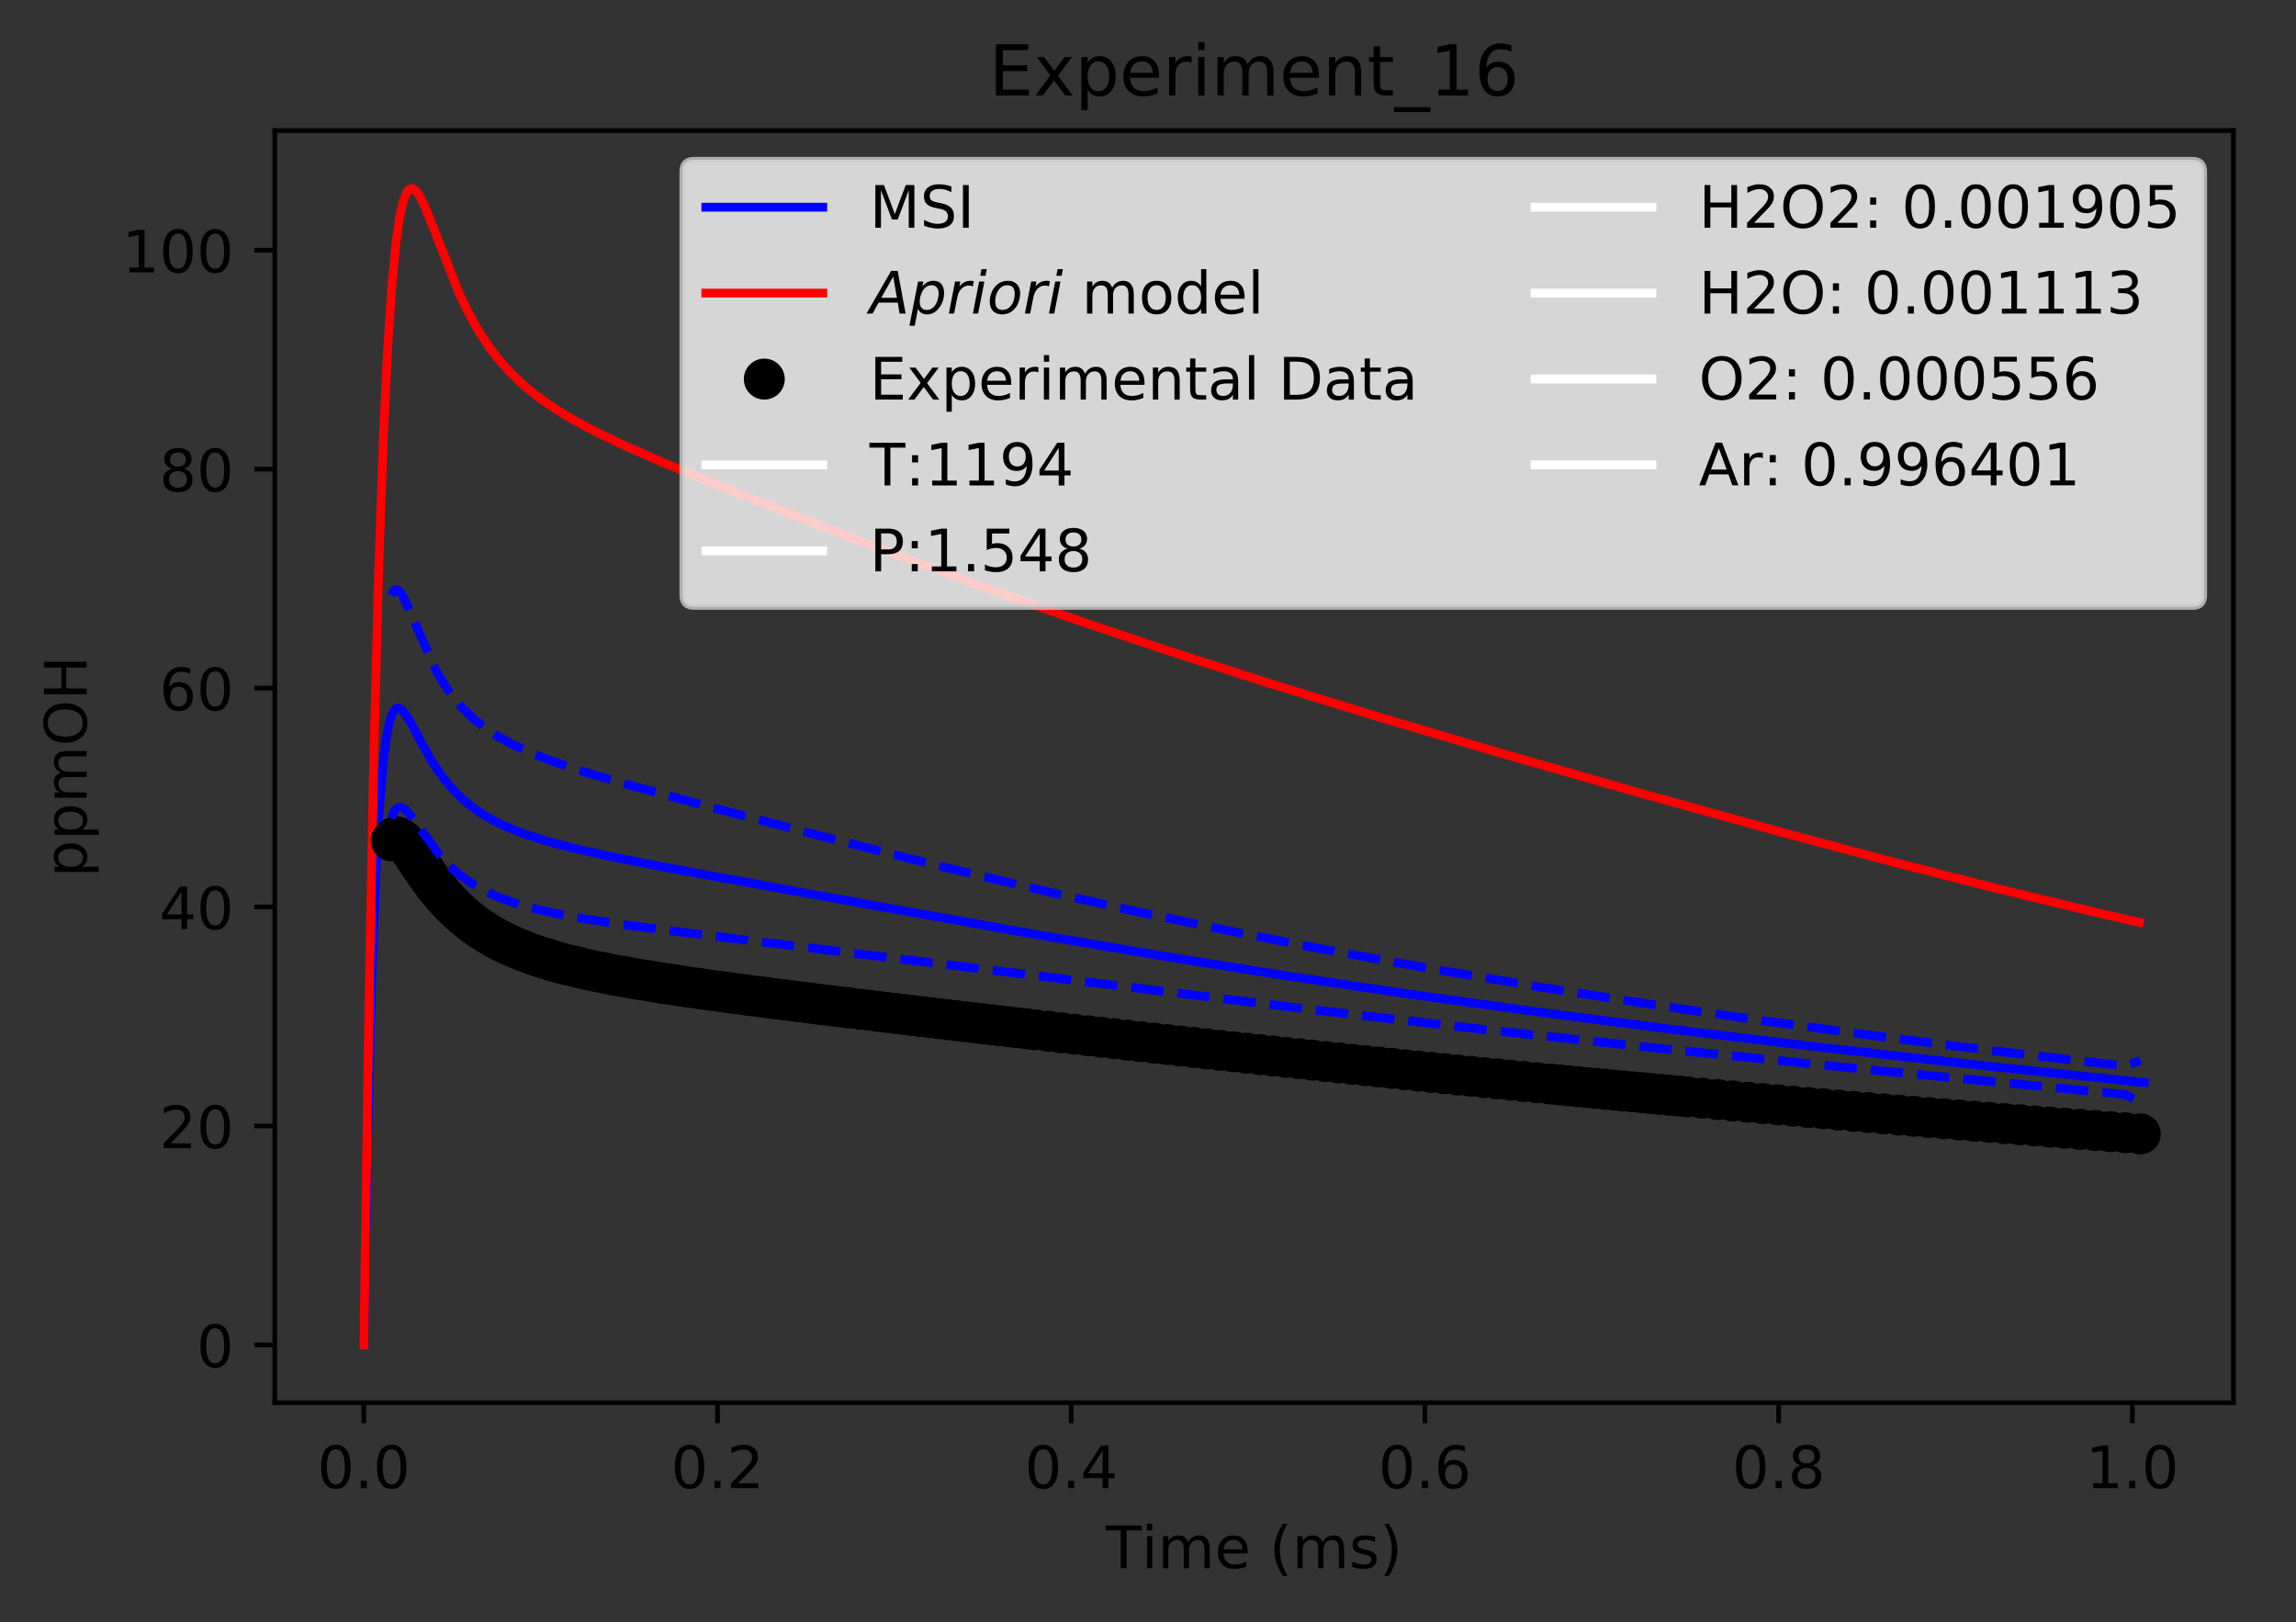 <?xml version="1.0" encoding="utf-8" standalone="no"?>
<!DOCTYPE svg PUBLIC "-//W3C//DTD SVG 1.1//EN"
  "http://www.w3.org/Graphics/SVG/1.1/DTD/svg11.dtd">
<!-- Created with matplotlib (https://matplotlib.org/) -->
<svg height="277.314pt" version="1.1" viewBox="0 0 392.466 277.314" width="392.466pt" xmlns="http://www.w3.org/2000/svg" xmlns:xlink="http://www.w3.org/1999/xlink">
 <rect x="0" y="0" width="392.466" height="277.314" fill="#333333" stroke="none"/>
 <defs>
  <style type="text/css">
*{stroke-linecap:butt;stroke-linejoin:round;}
  </style>
 </defs>
 <g id="figure_1">
  <g id="patch_1">
   <path d="M 0 277.314 
L 392.466 277.314 
L 392.466 0 
L 0 0 
z
" style="fill:none;"/>
  </g>
  <g id="axes_1">
   <g id="patch_2">
    <path d="M 46.966 239.758 
L 381.766 239.758 
L 381.766 22.318 
L 46.966 22.318 
z
" style="fill:none;"/>
   </g>
   <g id="matplotlib.axis_1">
    <g id="xtick_1">
     <g id="line2d_1">
      <defs>
       <path d="M 0 0 
L 0 3.5 
" id="mb204f624eb" style="stroke:#000000;stroke-width:0.8;"/>
      </defs>
      <g>
       <use style="stroke:#000000;stroke-width:0.8;" x="62.184" xlink:href="#mb204f624eb" y="239.758"/>
      </g>
     </g>
     <g id="text_1">
      <!-- 0.0 -->
      <defs>
       <path d="M 31.781 66.406 
Q 24.172 66.406 20.328 58.906 
Q 16.5 51.422 16.5 36.375 
Q 16.5 21.391 20.328 13.891 
Q 24.172 6.391 31.781 6.391 
Q 39.453 6.391 43.281 13.891 
Q 47.125 21.391 47.125 36.375 
Q 47.125 51.422 43.281 58.906 
Q 39.453 66.406 31.781 66.406 
z
M 31.781 74.219 
Q 44.047 74.219 50.516 64.516 
Q 56.984 54.828 56.984 36.375 
Q 56.984 17.969 50.516 8.266 
Q 44.047 -1.422 31.781 -1.422 
Q 19.531 -1.422 13.062 8.266 
Q 6.594 17.969 6.594 36.375 
Q 6.594 54.828 13.062 64.516 
Q 19.531 74.219 31.781 74.219 
z
" id="DejaVuSans-48"/>
       <path d="M 10.688 12.406 
L 21 12.406 
L 21 0 
L 10.688 0 
z
" id="DejaVuSans-46"/>
      </defs>
      <g transform="translate(54.232 254.357)scale(0.1 -0.1)">
       <use xlink:href="#DejaVuSans-48"/>
       <use x="63.623" xlink:href="#DejaVuSans-46"/>
       <use x="95.41" xlink:href="#DejaVuSans-48"/>
      </g>
     </g>
    </g>
    <g id="xtick_2">
     <g id="line2d_2">
      <g>
       <use style="stroke:#000000;stroke-width:0.8;" x="122.646" xlink:href="#mb204f624eb" y="239.758"/>
      </g>
     </g>
     <g id="text_2">
      <!-- 0.2 -->
      <defs>
       <path d="M 19.188 8.297 
L 53.609 8.297 
L 53.609 0 
L 7.328 0 
L 7.328 8.297 
Q 12.938 14.109 22.625 23.891 
Q 32.328 33.688 34.812 36.531 
Q 39.547 41.844 41.422 45.531 
Q 43.312 49.219 43.312 52.781 
Q 43.312 58.594 39.234 62.25 
Q 35.156 65.922 28.609 65.922 
Q 23.969 65.922 18.812 64.312 
Q 13.672 62.703 7.812 59.422 
L 7.812 69.391 
Q 13.766 71.781 18.938 73 
Q 24.125 74.219 28.422 74.219 
Q 39.75 74.219 46.484 68.547 
Q 53.219 62.891 53.219 53.422 
Q 53.219 48.922 51.531 44.891 
Q 49.859 40.875 45.406 35.406 
Q 44.188 33.984 37.641 27.219 
Q 31.109 20.453 19.188 8.297 
z
" id="DejaVuSans-50"/>
      </defs>
      <g transform="translate(114.694 254.357)scale(0.1 -0.1)">
       <use xlink:href="#DejaVuSans-48"/>
       <use x="63.623" xlink:href="#DejaVuSans-46"/>
       <use x="95.41" xlink:href="#DejaVuSans-50"/>
      </g>
     </g>
    </g>
    <g id="xtick_3">
     <g id="line2d_3">
      <g>
       <use style="stroke:#000000;stroke-width:0.8;" x="183.108" xlink:href="#mb204f624eb" y="239.758"/>
      </g>
     </g>
     <g id="text_3">
      <!-- 0.4 -->
      <defs>
       <path d="M 37.797 64.312 
L 12.891 25.391 
L 37.797 25.391 
z
M 35.203 72.906 
L 47.609 72.906 
L 47.609 25.391 
L 58.016 25.391 
L 58.016 17.188 
L 47.609 17.188 
L 47.609 0 
L 37.797 0 
L 37.797 17.188 
L 4.891 17.188 
L 4.891 26.703 
z
" id="DejaVuSans-52"/>
      </defs>
      <g transform="translate(175.157 254.357)scale(0.1 -0.1)">
       <use xlink:href="#DejaVuSans-48"/>
       <use x="63.623" xlink:href="#DejaVuSans-46"/>
       <use x="95.41" xlink:href="#DejaVuSans-52"/>
      </g>
     </g>
    </g>
    <g id="xtick_4">
     <g id="line2d_4">
      <g>
       <use style="stroke:#000000;stroke-width:0.8;" x="243.571" xlink:href="#mb204f624eb" y="239.758"/>
      </g>
     </g>
     <g id="text_4">
      <!-- 0.6 -->
      <defs>
       <path d="M 33.016 40.375 
Q 26.375 40.375 22.484 35.828 
Q 18.609 31.297 18.609 23.391 
Q 18.609 15.531 22.484 10.953 
Q 26.375 6.391 33.016 6.391 
Q 39.656 6.391 43.531 10.953 
Q 47.406 15.531 47.406 23.391 
Q 47.406 31.297 43.531 35.828 
Q 39.656 40.375 33.016 40.375 
z
M 52.594 71.297 
L 52.594 62.312 
Q 48.875 64.062 45.094 64.984 
Q 41.312 65.922 37.594 65.922 
Q 27.828 65.922 22.672 59.328 
Q 17.531 52.734 16.797 39.406 
Q 19.672 43.656 24.016 45.922 
Q 28.375 48.188 33.594 48.188 
Q 44.578 48.188 50.953 41.516 
Q 57.328 34.859 57.328 23.391 
Q 57.328 12.156 50.688 5.359 
Q 44.047 -1.422 33.016 -1.422 
Q 20.359 -1.422 13.672 8.266 
Q 6.984 17.969 6.984 36.375 
Q 6.984 53.656 15.188 63.938 
Q 23.391 74.219 37.203 74.219 
Q 40.922 74.219 44.703 73.484 
Q 48.484 72.75 52.594 71.297 
z
" id="DejaVuSans-54"/>
      </defs>
      <g transform="translate(235.619 254.357)scale(0.1 -0.1)">
       <use xlink:href="#DejaVuSans-48"/>
       <use x="63.623" xlink:href="#DejaVuSans-46"/>
       <use x="95.41" xlink:href="#DejaVuSans-54"/>
      </g>
     </g>
    </g>
    <g id="xtick_5">
     <g id="line2d_5">
      <g>
       <use style="stroke:#000000;stroke-width:0.8;" x="304.033" xlink:href="#mb204f624eb" y="239.758"/>
      </g>
     </g>
     <g id="text_5">
      <!-- 0.8 -->
      <defs>
       <path d="M 31.781 34.625 
Q 24.75 34.625 20.719 30.859 
Q 16.703 27.094 16.703 20.516 
Q 16.703 13.922 20.719 10.156 
Q 24.75 6.391 31.781 6.391 
Q 38.812 6.391 42.859 10.172 
Q 46.922 13.969 46.922 20.516 
Q 46.922 27.094 42.891 30.859 
Q 38.875 34.625 31.781 34.625 
z
M 21.922 38.812 
Q 15.578 40.375 12.031 44.719 
Q 8.5 49.078 8.5 55.328 
Q 8.5 64.062 14.719 69.141 
Q 20.953 74.219 31.781 74.219 
Q 42.672 74.219 48.875 69.141 
Q 55.078 64.062 55.078 55.328 
Q 55.078 49.078 51.531 44.719 
Q 48 40.375 41.703 38.812 
Q 48.828 37.156 52.797 32.312 
Q 56.781 27.484 56.781 20.516 
Q 56.781 9.906 50.312 4.234 
Q 43.844 -1.422 31.781 -1.422 
Q 19.734 -1.422 13.25 4.234 
Q 6.781 9.906 6.781 20.516 
Q 6.781 27.484 10.781 32.312 
Q 14.797 37.156 21.922 38.812 
z
M 18.312 54.391 
Q 18.312 48.734 21.844 45.562 
Q 25.391 42.391 31.781 42.391 
Q 38.141 42.391 41.719 45.562 
Q 45.312 48.734 45.312 54.391 
Q 45.312 60.062 41.719 63.234 
Q 38.141 66.406 31.781 66.406 
Q 25.391 66.406 21.844 63.234 
Q 18.312 60.062 18.312 54.391 
z
" id="DejaVuSans-56"/>
      </defs>
      <g transform="translate(296.081 254.357)scale(0.1 -0.1)">
       <use xlink:href="#DejaVuSans-48"/>
       <use x="63.623" xlink:href="#DejaVuSans-46"/>
       <use x="95.41" xlink:href="#DejaVuSans-56"/>
      </g>
     </g>
    </g>
    <g id="xtick_6">
     <g id="line2d_6">
      <g>
       <use style="stroke:#000000;stroke-width:0.8;" x="364.495" xlink:href="#mb204f624eb" y="239.758"/>
      </g>
     </g>
     <g id="text_6">
      <!-- 1.0 -->
      <defs>
       <path d="M 12.406 8.297 
L 28.516 8.297 
L 28.516 63.922 
L 10.984 60.406 
L 10.984 69.391 
L 28.422 72.906 
L 38.281 72.906 
L 38.281 8.297 
L 54.391 8.297 
L 54.391 0 
L 12.406 0 
z
" id="DejaVuSans-49"/>
      </defs>
      <g transform="translate(356.543 254.357)scale(0.1 -0.1)">
       <use xlink:href="#DejaVuSans-49"/>
       <use x="63.623" xlink:href="#DejaVuSans-46"/>
       <use x="95.41" xlink:href="#DejaVuSans-48"/>
      </g>
     </g>
    </g>
    <g id="text_7">
     <!-- Time (ms) -->
     <defs>
      <path d="M -0.297 72.906 
L 61.375 72.906 
L 61.375 64.594 
L 35.5 64.594 
L 35.5 0 
L 25.594 0 
L 25.594 64.594 
L -0.297 64.594 
z
" id="DejaVuSans-84"/>
      <path d="M 9.422 54.688 
L 18.406 54.688 
L 18.406 0 
L 9.422 0 
z
M 9.422 75.984 
L 18.406 75.984 
L 18.406 64.594 
L 9.422 64.594 
z
" id="DejaVuSans-105"/>
      <path d="M 52 44.188 
Q 55.375 50.25 60.062 53.125 
Q 64.75 56 71.094 56 
Q 79.641 56 84.281 50.016 
Q 88.922 44.047 88.922 33.016 
L 88.922 0 
L 79.891 0 
L 79.891 32.719 
Q 79.891 40.578 77.094 44.375 
Q 74.312 48.188 68.609 48.188 
Q 61.625 48.188 57.562 43.547 
Q 53.516 38.922 53.516 30.906 
L 53.516 0 
L 44.484 0 
L 44.484 32.719 
Q 44.484 40.625 41.703 44.406 
Q 38.922 48.188 33.109 48.188 
Q 26.219 48.188 22.156 43.531 
Q 18.109 38.875 18.109 30.906 
L 18.109 0 
L 9.078 0 
L 9.078 54.688 
L 18.109 54.688 
L 18.109 46.188 
Q 21.188 51.219 25.484 53.609 
Q 29.781 56 35.688 56 
Q 41.656 56 45.828 52.969 
Q 50 49.953 52 44.188 
z
" id="DejaVuSans-109"/>
      <path d="M 56.203 29.594 
L 56.203 25.203 
L 14.891 25.203 
Q 15.484 15.922 20.484 11.062 
Q 25.484 6.203 34.422 6.203 
Q 39.594 6.203 44.453 7.469 
Q 49.312 8.734 54.109 11.281 
L 54.109 2.781 
Q 49.266 0.734 44.188 -0.344 
Q 39.109 -1.422 33.891 -1.422 
Q 20.797 -1.422 13.156 6.188 
Q 5.516 13.812 5.516 26.812 
Q 5.516 40.234 12.766 48.109 
Q 20.016 56 32.328 56 
Q 43.359 56 49.781 48.891 
Q 56.203 41.797 56.203 29.594 
z
M 47.219 32.234 
Q 47.125 39.594 43.094 43.984 
Q 39.062 48.391 32.422 48.391 
Q 24.906 48.391 20.391 44.141 
Q 15.875 39.891 15.188 32.172 
z
" id="DejaVuSans-101"/>
      <path id="DejaVuSans-32"/>
      <path d="M 31 75.875 
Q 24.469 64.656 21.281 53.656 
Q 18.109 42.672 18.109 31.391 
Q 18.109 20.125 21.312 9.062 
Q 24.516 -2 31 -13.188 
L 23.188 -13.188 
Q 15.875 -1.703 12.234 9.375 
Q 8.594 20.453 8.594 31.391 
Q 8.594 42.281 12.203 53.312 
Q 15.828 64.359 23.188 75.875 
z
" id="DejaVuSans-40"/>
      <path d="M 44.281 53.078 
L 44.281 44.578 
Q 40.484 46.531 36.375 47.5 
Q 32.281 48.484 27.875 48.484 
Q 21.188 48.484 17.844 46.438 
Q 14.5 44.391 14.5 40.281 
Q 14.5 37.156 16.891 35.375 
Q 19.281 33.594 26.516 31.984 
L 29.594 31.297 
Q 39.156 29.25 43.188 25.516 
Q 47.219 21.781 47.219 15.094 
Q 47.219 7.469 41.188 3.016 
Q 35.156 -1.422 24.609 -1.422 
Q 20.219 -1.422 15.453 -0.562 
Q 10.688 0.297 5.422 2 
L 5.422 11.281 
Q 10.406 8.688 15.234 7.391 
Q 20.062 6.109 24.812 6.109 
Q 31.156 6.109 34.562 8.281 
Q 37.984 10.453 37.984 14.406 
Q 37.984 18.062 35.516 20.016 
Q 33.062 21.969 24.703 23.781 
L 21.578 24.516 
Q 13.234 26.266 9.516 29.906 
Q 5.812 33.547 5.812 39.891 
Q 5.812 47.609 11.281 51.797 
Q 16.75 56 26.812 56 
Q 31.781 56 36.172 55.266 
Q 40.578 54.547 44.281 53.078 
z
" id="DejaVuSans-115"/>
      <path d="M 8.016 75.875 
L 15.828 75.875 
Q 23.141 64.359 26.781 53.312 
Q 30.422 42.281 30.422 31.391 
Q 30.422 20.453 26.781 9.375 
Q 23.141 -1.703 15.828 -13.188 
L 8.016 -13.188 
Q 14.5 -2 17.703 9.062 
Q 20.906 20.125 20.906 31.391 
Q 20.906 42.672 17.703 53.656 
Q 14.5 64.656 8.016 75.875 
z
" id="DejaVuSans-41"/>
     </defs>
     <g transform="translate(189.012 268.035)scale(0.1 -0.1)">
      <use xlink:href="#DejaVuSans-84"/>
      <use x="61.037" xlink:href="#DejaVuSans-105"/>
      <use x="88.82" xlink:href="#DejaVuSans-109"/>
      <use x="186.232" xlink:href="#DejaVuSans-101"/>
      <use x="247.756" xlink:href="#DejaVuSans-32"/>
      <use x="279.543" xlink:href="#DejaVuSans-40"/>
      <use x="318.557" xlink:href="#DejaVuSans-109"/>
      <use x="415.969" xlink:href="#DejaVuSans-115"/>
      <use x="468.068" xlink:href="#DejaVuSans-41"/>
     </g>
    </g>
   </g>
   <g id="matplotlib.axis_2">
    <g id="ytick_1">
     <g id="line2d_7">
      <defs>
       <path d="M 0 0 
L -3.5 0 
" id="m05b57a2a77" style="stroke:#000000;stroke-width:0.8;"/>
      </defs>
      <g>
       <use style="stroke:#000000;stroke-width:0.8;" x="46.966" xlink:href="#m05b57a2a77" y="229.874"/>
      </g>
     </g>
     <g id="text_8">
      <!-- 0 -->
      <g transform="translate(33.603 233.674)scale(0.1 -0.1)">
       <use xlink:href="#DejaVuSans-48"/>
      </g>
     </g>
    </g>
    <g id="ytick_2">
     <g id="line2d_8">
      <g>
       <use style="stroke:#000000;stroke-width:0.8;" x="46.966" xlink:href="#m05b57a2a77" y="192.453"/>
      </g>
     </g>
     <g id="text_9">
      <!-- 20 -->
      <g transform="translate(27.241 196.252)scale(0.1 -0.1)">
       <use xlink:href="#DejaVuSans-50"/>
       <use x="63.623" xlink:href="#DejaVuSans-48"/>
      </g>
     </g>
    </g>
    <g id="ytick_3">
     <g id="line2d_9">
      <g>
       <use style="stroke:#000000;stroke-width:0.8;" x="46.966" xlink:href="#m05b57a2a77" y="155.031"/>
      </g>
     </g>
     <g id="text_10">
      <!-- 40 -->
      <g transform="translate(27.241 158.83)scale(0.1 -0.1)">
       <use xlink:href="#DejaVuSans-52"/>
       <use x="63.623" xlink:href="#DejaVuSans-48"/>
      </g>
     </g>
    </g>
    <g id="ytick_4">
     <g id="line2d_10">
      <g>
       <use style="stroke:#000000;stroke-width:0.8;" x="46.966" xlink:href="#m05b57a2a77" y="117.609"/>
      </g>
     </g>
     <g id="text_11">
      <!-- 60 -->
      <g transform="translate(27.241 121.408)scale(0.1 -0.1)">
       <use xlink:href="#DejaVuSans-54"/>
       <use x="63.623" xlink:href="#DejaVuSans-48"/>
      </g>
     </g>
    </g>
    <g id="ytick_5">
     <g id="line2d_11">
      <g>
       <use style="stroke:#000000;stroke-width:0.8;" x="46.966" xlink:href="#m05b57a2a77" y="80.187"/>
      </g>
     </g>
     <g id="text_12">
      <!-- 80 -->
      <g transform="translate(27.241 83.987)scale(0.1 -0.1)">
       <use xlink:href="#DejaVuSans-56"/>
       <use x="63.623" xlink:href="#DejaVuSans-48"/>
      </g>
     </g>
    </g>
    <g id="ytick_6">
     <g id="line2d_12">
      <g>
       <use style="stroke:#000000;stroke-width:0.8;" x="46.966" xlink:href="#m05b57a2a77" y="42.766"/>
      </g>
     </g>
     <g id="text_13">
      <!-- 100 -->
      <g transform="translate(20.878 46.565)scale(0.1 -0.1)">
       <use xlink:href="#DejaVuSans-49"/>
       <use x="63.623" xlink:href="#DejaVuSans-48"/>
       <use x="127.246" xlink:href="#DejaVuSans-48"/>
      </g>
     </g>
    </g>
    <g id="text_14">
     <!-- ppmOH -->
     <defs>
      <path d="M 18.109 8.203 
L 18.109 -20.797 
L 9.078 -20.797 
L 9.078 54.688 
L 18.109 54.688 
L 18.109 46.391 
Q 20.953 51.266 25.266 53.625 
Q 29.594 56 35.594 56 
Q 45.562 56 51.781 48.094 
Q 58.016 40.188 58.016 27.297 
Q 58.016 14.406 51.781 6.484 
Q 45.562 -1.422 35.594 -1.422 
Q 29.594 -1.422 25.266 0.953 
Q 20.953 3.328 18.109 8.203 
z
M 48.688 27.297 
Q 48.688 37.203 44.609 42.844 
Q 40.531 48.484 33.406 48.484 
Q 26.266 48.484 22.188 42.844 
Q 18.109 37.203 18.109 27.297 
Q 18.109 17.391 22.188 11.75 
Q 26.266 6.109 33.406 6.109 
Q 40.531 6.109 44.609 11.75 
Q 48.688 17.391 48.688 27.297 
z
" id="DejaVuSans-112"/>
      <path d="M 39.406 66.219 
Q 28.656 66.219 22.328 58.203 
Q 16.016 50.203 16.016 36.375 
Q 16.016 22.609 22.328 14.594 
Q 28.656 6.594 39.406 6.594 
Q 50.141 6.594 56.422 14.594 
Q 62.703 22.609 62.703 36.375 
Q 62.703 50.203 56.422 58.203 
Q 50.141 66.219 39.406 66.219 
z
M 39.406 74.219 
Q 54.734 74.219 63.906 63.938 
Q 73.094 53.656 73.094 36.375 
Q 73.094 19.141 63.906 8.859 
Q 54.734 -1.422 39.406 -1.422 
Q 24.031 -1.422 14.812 8.828 
Q 5.609 19.094 5.609 36.375 
Q 5.609 53.656 14.812 63.938 
Q 24.031 74.219 39.406 74.219 
z
" id="DejaVuSans-79"/>
      <path d="M 9.812 72.906 
L 19.672 72.906 
L 19.672 43.016 
L 55.516 43.016 
L 55.516 72.906 
L 65.375 72.906 
L 65.375 0 
L 55.516 0 
L 55.516 34.719 
L 19.672 34.719 
L 19.672 0 
L 9.812 0 
z
" id="DejaVuSans-72"/>
     </defs>
     <g transform="translate(14.798 149.953)rotate(-90)scale(0.1 -0.1)">
      <use xlink:href="#DejaVuSans-112"/>
      <use x="63.477" xlink:href="#DejaVuSans-112"/>
      <use x="126.953" xlink:href="#DejaVuSans-109"/>
      <use x="224.365" xlink:href="#DejaVuSans-79"/>
      <use x="303.076" xlink:href="#DejaVuSans-72"/>
     </g>
    </g>
   </g>
   <g id="line2d_13">
    <path clip-path="url(#p825dd89c7e)" d="M 62.184 229.874 
L 62.88 192.725 
L 63.588 166.222 
L 64.24 149.265 
L 64.869 137.98 
L 65.497 130.414 
L 66.036 126.152 
L 66.575 123.429 
L 67.024 122.055 
L 67.43 121.355 
L 67.836 121.055 
L 68.241 121.065 
L 68.647 121.311 
L 69.187 121.907 
L 69.998 123.165 
L 71.756 126.445 
L 73.852 130.17 
L 75.475 132.593 
L 77.098 134.609 
L 78.722 136.277 
L 80.563 137.834 
L 82.403 139.116 
L 84.551 140.351 
L 87.049 141.528 
L 89.876 142.624 
L 93.645 143.823 
L 97.885 144.945 
L 104.283 146.385 
L 114.061 148.313 
L 136.979 152.53 
L 176.736 159.673 
L 200.5 163.701 
L 220.719 166.916 
L 240.77 169.902 
L 261.733 172.82 
L 285.316 175.88 
L 311.52 179.047 
L 340.344 182.29 
L 366.547 185.044 
L 366.547 185.044 
" style="fill:none;stroke:#0000ff;stroke-linecap:square;stroke-width:1.5;"/>
   </g>
   <g id="line2d_14">
    <path clip-path="url(#p825dd89c7e)" d="M 62.184 229.874 
L 63.06 171.655 
L 63.905 128.852 
L 64.722 97.616 
L 65.538 74.492 
L 66.264 59.479 
L 66.989 48.674 
L 67.671 41.599 
L 68.354 36.883 
L 68.9 34.465 
L 69.447 33.007 
L 69.856 32.426 
L 70.266 32.206 
L 70.676 32.285 
L 71.086 32.611 
L 71.632 33.35 
L 72.451 34.93 
L 73.544 37.567 
L 78.506 50.199 
L 80.161 53.622 
L 81.822 56.587 
L 83.694 59.429 
L 85.565 61.835 
L 87.437 63.891 
L 89.626 65.951 
L 91.972 67.844 
L 94.787 69.804 
L 98.072 71.79 
L 101.831 73.797 
L 106.775 76.171 
L 113.751 79.236 
L 123.511 83.262 
L 138.441 89.173 
L 155.734 95.778 
L 170.308 101.127 
L 185.03 106.307 
L 199.752 111.262 
L 216.577 116.676 
L 235.569 122.522 
L 255.221 128.349 
L 279.769 135.393 
L 304.318 142.201 
L 323.957 147.44 
L 341.141 151.823 
L 358.325 155.973 
L 365.689 157.672 
L 365.689 157.672 
" style="fill:none;stroke:#ff0000;stroke-linecap:square;stroke-width:1.5;"/>
   </g>
   <g id="line2d_15">
    <defs>
     <path d="M 0 3 
C 0.796 3 1.559 2.684 2.121 2.121 
C 2.684 1.559 3 0.796 3 0 
C 3 -0.796 2.684 -1.559 2.121 -2.121 
C 1.559 -2.684 0.796 -3 0 -3 
C -0.796 -3 -1.559 -2.684 -2.121 -2.121 
C -2.684 -1.559 -3 -0.796 -3 0 
C -3 0.796 -2.684 1.559 -2.121 2.121 
C -1.559 2.684 -0.796 3 0 3 
z
" id="m31f1dc8b05" style="stroke:#000000;"/>
    </defs>
    <g clip-path="url(#p825dd89c7e)">
     <use style="stroke:#000000;" x="66.87" xlink:href="#m31f1dc8b05" y="143.709"/>
     <use style="stroke:#000000;" x="66.96" xlink:href="#m31f1dc8b05" y="143.589"/>
     <use style="stroke:#000000;" x="67.051" xlink:href="#m31f1dc8b05" y="143.484"/>
     <use style="stroke:#000000;" x="67.142" xlink:href="#m31f1dc8b05" y="143.393"/>
     <use style="stroke:#000000;" x="67.202" xlink:href="#m31f1dc8b05" y="143.315"/>
     <use style="stroke:#000000;" x="67.293" xlink:href="#m31f1dc8b05" y="143.25"/>
     <use style="stroke:#000000;" x="67.384" xlink:href="#m31f1dc8b05" y="143.197"/>
     <use style="stroke:#000000;" x="67.444" xlink:href="#m31f1dc8b05" y="143.154"/>
     <use style="stroke:#000000;" x="67.535" xlink:href="#m31f1dc8b05" y="143.122"/>
     <use style="stroke:#000000;" x="67.625" xlink:href="#m31f1dc8b05" y="143.101"/>
     <use style="stroke:#000000;" x="67.746" xlink:href="#m31f1dc8b05" y="143.086"/>
     <use style="stroke:#000000;" x="67.867" xlink:href="#m31f1dc8b05" y="143.092"/>
     <use style="stroke:#000000;" x="67.988" xlink:href="#m31f1dc8b05" y="143.116"/>
     <use style="stroke:#000000;" x="68.109" xlink:href="#m31f1dc8b05" y="143.156"/>
     <use style="stroke:#000000;" x="68.23" xlink:href="#m31f1dc8b05" y="143.212"/>
     <use style="stroke:#000000;" x="68.351" xlink:href="#m31f1dc8b05" y="143.283"/>
     <use style="stroke:#000000;" x="68.472" xlink:href="#m31f1dc8b05" y="143.366"/>
     <use style="stroke:#000000;" x="68.623" xlink:href="#m31f1dc8b05" y="143.461"/>
     <use style="stroke:#000000;" x="68.744" xlink:href="#m31f1dc8b05" y="143.566"/>
     <use style="stroke:#000000;" x="68.865" xlink:href="#m31f1dc8b05" y="143.682"/>
     <use style="stroke:#000000;" x="68.986" xlink:href="#m31f1dc8b05" y="143.806"/>
     <use style="stroke:#000000;" x="69.107" xlink:href="#m31f1dc8b05" y="143.939"/>
     <use style="stroke:#000000;" x="69.228" xlink:href="#m31f1dc8b05" y="144.078"/>
     <use style="stroke:#000000;" x="69.349" xlink:href="#m31f1dc8b05" y="144.224"/>
     <use style="stroke:#000000;" x="69.47" xlink:href="#m31f1dc8b05" y="144.376"/>
     <use style="stroke:#000000;" x="69.59" xlink:href="#m31f1dc8b05" y="144.533"/>
     <use style="stroke:#000000;" x="69.711" xlink:href="#m31f1dc8b05" y="144.695"/>
     <use style="stroke:#000000;" x="69.863" xlink:href="#m31f1dc8b05" y="144.861"/>
     <use style="stroke:#000000;" x="69.983" xlink:href="#m31f1dc8b05" y="145.031"/>
     <use style="stroke:#000000;" x="70.104" xlink:href="#m31f1dc8b05" y="145.203"/>
     <use style="stroke:#000000;" x="70.225" xlink:href="#m31f1dc8b05" y="145.379"/>
     <use style="stroke:#000000;" x="70.346" xlink:href="#m31f1dc8b05" y="145.557"/>
     <use style="stroke:#000000;" x="70.467" xlink:href="#m31f1dc8b05" y="145.737"/>
     <use style="stroke:#000000;" x="70.588" xlink:href="#m31f1dc8b05" y="145.918"/>
     <use style="stroke:#000000;" x="70.709" xlink:href="#m31f1dc8b05" y="146.101"/>
     <use style="stroke:#000000;" x="70.83" xlink:href="#m31f1dc8b05" y="146.285"/>
     <use style="stroke:#000000;" x="70.951" xlink:href="#m31f1dc8b05" y="146.47"/>
     <use style="stroke:#000000;" x="71.102" xlink:href="#m31f1dc8b05" y="146.656"/>
     <use style="stroke:#000000;" x="71.223" xlink:href="#m31f1dc8b05" y="146.842"/>
     <use style="stroke:#000000;" x="71.344" xlink:href="#m31f1dc8b05" y="147.028"/>
     <use style="stroke:#000000;" x="71.465" xlink:href="#m31f1dc8b05" y="147.214"/>
     <use style="stroke:#000000;" x="71.586" xlink:href="#m31f1dc8b05" y="147.4"/>
     <use style="stroke:#000000;" x="71.707" xlink:href="#m31f1dc8b05" y="147.586"/>
     <use style="stroke:#000000;" x="71.828" xlink:href="#m31f1dc8b05" y="147.771"/>
     <use style="stroke:#000000;" x="71.948" xlink:href="#m31f1dc8b05" y="147.956"/>
     <use style="stroke:#000000;" x="72.069" xlink:href="#m31f1dc8b05" y="148.14"/>
     <use style="stroke:#000000;" x="72.19" xlink:href="#m31f1dc8b05" y="148.324"/>
     <use style="stroke:#000000;" x="72.311" xlink:href="#m31f1dc8b05" y="148.506"/>
     <use style="stroke:#000000;" x="72.462" xlink:href="#m31f1dc8b05" y="148.688"/>
     <use style="stroke:#000000;" x="72.583" xlink:href="#m31f1dc8b05" y="148.869"/>
     <use style="stroke:#000000;" x="72.704" xlink:href="#m31f1dc8b05" y="149.048"/>
     <use style="stroke:#000000;" x="72.825" xlink:href="#m31f1dc8b05" y="149.226"/>
     <use style="stroke:#000000;" x="73.007" xlink:href="#m31f1dc8b05" y="149.493"/>
     <use style="stroke:#000000;" x="73.188" xlink:href="#m31f1dc8b05" y="149.757"/>
     <use style="stroke:#000000;" x="73.369" xlink:href="#m31f1dc8b05" y="150.018"/>
     <use style="stroke:#000000;" x="73.581" xlink:href="#m31f1dc8b05" y="150.276"/>
     <use style="stroke:#000000;" x="73.762" xlink:href="#m31f1dc8b05" y="150.53"/>
     <use style="stroke:#000000;" x="73.944" xlink:href="#m31f1dc8b05" y="150.781"/>
     <use style="stroke:#000000;" x="74.125" xlink:href="#m31f1dc8b05" y="151.029"/>
     <use style="stroke:#000000;" x="74.306" xlink:href="#m31f1dc8b05" y="151.273"/>
     <use style="stroke:#000000;" x="74.488" xlink:href="#m31f1dc8b05" y="151.514"/>
     <use style="stroke:#000000;" x="74.699" xlink:href="#m31f1dc8b05" y="151.752"/>
     <use style="stroke:#000000;" x="74.881" xlink:href="#m31f1dc8b05" y="151.986"/>
     <use style="stroke:#000000;" x="75.062" xlink:href="#m31f1dc8b05" y="152.217"/>
     <use style="stroke:#000000;" x="75.244" xlink:href="#m31f1dc8b05" y="152.444"/>
     <use style="stroke:#000000;" x="75.425" xlink:href="#m31f1dc8b05" y="152.668"/>
     <use style="stroke:#000000;" x="75.637" xlink:href="#m31f1dc8b05" y="152.888"/>
     <use style="stroke:#000000;" x="75.818" xlink:href="#m31f1dc8b05" y="153.105"/>
     <use style="stroke:#000000;" x="75.999" xlink:href="#m31f1dc8b05" y="153.319"/>
     <use style="stroke:#000000;" x="76.181" xlink:href="#m31f1dc8b05" y="153.529"/>
     <use style="stroke:#000000;" x="76.362" xlink:href="#m31f1dc8b05" y="153.736"/>
     <use style="stroke:#000000;" x="76.544" xlink:href="#m31f1dc8b05" y="153.94"/>
     <use style="stroke:#000000;" x="76.755" xlink:href="#m31f1dc8b05" y="154.141"/>
     <use style="stroke:#000000;" x="76.937" xlink:href="#m31f1dc8b05" y="154.338"/>
     <use style="stroke:#000000;" x="77.118" xlink:href="#m31f1dc8b05" y="154.532"/>
     <use style="stroke:#000000;" x="77.39" xlink:href="#m31f1dc8b05" y="154.824"/>
     <use style="stroke:#000000;" x="77.692" xlink:href="#m31f1dc8b05" y="155.11"/>
     <use style="stroke:#000000;" x="77.964" xlink:href="#m31f1dc8b05" y="155.388"/>
     <use style="stroke:#000000;" x="78.267" xlink:href="#m31f1dc8b05" y="155.659"/>
     <use style="stroke:#000000;" x="78.539" xlink:href="#m31f1dc8b05" y="155.924"/>
     <use style="stroke:#000000;" x="78.841" xlink:href="#m31f1dc8b05" y="156.183"/>
     <use style="stroke:#000000;" x="79.113" xlink:href="#m31f1dc8b05" y="156.435"/>
     <use style="stroke:#000000;" x="79.416" xlink:href="#m31f1dc8b05" y="156.681"/>
     <use style="stroke:#000000;" x="79.688" xlink:href="#m31f1dc8b05" y="156.921"/>
     <use style="stroke:#000000;" x="79.99" xlink:href="#m31f1dc8b05" y="157.156"/>
     <use style="stroke:#000000;" x="80.262" xlink:href="#m31f1dc8b05" y="157.384"/>
     <use style="stroke:#000000;" x="80.564" xlink:href="#m31f1dc8b05" y="157.608"/>
     <use style="stroke:#000000;" x="80.836" xlink:href="#m31f1dc8b05" y="157.826"/>
     <use style="stroke:#000000;" x="81.139" xlink:href="#m31f1dc8b05" y="158.039"/>
     <use style="stroke:#000000;" x="81.411" xlink:href="#m31f1dc8b05" y="158.246"/>
     <use style="stroke:#000000;" x="81.713" xlink:href="#m31f1dc8b05" y="158.449"/>
     <use style="stroke:#000000;" x="81.985" xlink:href="#m31f1dc8b05" y="158.648"/>
     <use style="stroke:#000000;" x="82.288" xlink:href="#m31f1dc8b05" y="158.841"/>
     <use style="stroke:#000000;" x="82.56" xlink:href="#m31f1dc8b05" y="159.031"/>
     <use style="stroke:#000000;" x="82.862" xlink:href="#m31f1dc8b05" y="159.215"/>
     <use style="stroke:#000000;" x="83.134" xlink:href="#m31f1dc8b05" y="159.396"/>
     <use style="stroke:#000000;" x="83.436" xlink:href="#m31f1dc8b05" y="159.573"/>
     <use style="stroke:#000000;" x="83.708" xlink:href="#m31f1dc8b05" y="159.745"/>
     <use style="stroke:#000000;" x="83.98" xlink:href="#m31f1dc8b05" y="159.914"/>
     <use style="stroke:#000000;" x="84.283" xlink:href="#m31f1dc8b05" y="160.079"/>
     <use style="stroke:#000000;" x="84.555" xlink:href="#m31f1dc8b05" y="160.24"/>
     <use style="stroke:#000000;" x="84.857" xlink:href="#m31f1dc8b05" y="160.398"/>
     <use style="stroke:#000000;" x="85.129" xlink:href="#m31f1dc8b05" y="160.553"/>
     <use style="stroke:#000000;" x="85.432" xlink:href="#m31f1dc8b05" y="160.704"/>
     <use style="stroke:#000000;" x="85.704" xlink:href="#m31f1dc8b05" y="160.852"/>
     <use style="stroke:#000000;" x="86.006" xlink:href="#m31f1dc8b05" y="160.996"/>
     <use style="stroke:#000000;" x="86.278" xlink:href="#m31f1dc8b05" y="161.138"/>
     <use style="stroke:#000000;" x="86.58" xlink:href="#m31f1dc8b05" y="161.276"/>
     <use style="stroke:#000000;" x="86.852" xlink:href="#m31f1dc8b05" y="161.412"/>
     <use style="stroke:#000000;" x="87.155" xlink:href="#m31f1dc8b05" y="161.545"/>
     <use style="stroke:#000000;" x="87.427" xlink:href="#m31f1dc8b05" y="161.676"/>
     <use style="stroke:#000000;" x="87.729" xlink:href="#m31f1dc8b05" y="161.803"/>
     <use style="stroke:#000000;" x="88.001" xlink:href="#m31f1dc8b05" y="161.929"/>
     <use style="stroke:#000000;" x="88.303" xlink:href="#m31f1dc8b05" y="162.051"/>
     <use style="stroke:#000000;" x="88.576" xlink:href="#m31f1dc8b05" y="162.172"/>
     <use style="stroke:#000000;" x="89.029" xlink:href="#m31f1dc8b05" y="162.35"/>
     <use style="stroke:#000000;" x="89.452" xlink:href="#m31f1dc8b05" y="162.522"/>
     <use style="stroke:#000000;" x="89.876" xlink:href="#m31f1dc8b05" y="162.69"/>
     <use style="stroke:#000000;" x="90.329" xlink:href="#m31f1dc8b05" y="162.853"/>
     <use style="stroke:#000000;" x="90.752" xlink:href="#m31f1dc8b05" y="163.012"/>
     <use style="stroke:#000000;" x="91.175" xlink:href="#m31f1dc8b05" y="163.166"/>
     <use style="stroke:#000000;" x="91.629" xlink:href="#m31f1dc8b05" y="163.317"/>
     <use style="stroke:#000000;" x="92.052" xlink:href="#m31f1dc8b05" y="163.463"/>
     <use style="stroke:#000000;" x="92.415" xlink:href="#m31f1dc8b05" y="163.606"/>
     <use style="stroke:#000000;" x="93.02" xlink:href="#m31f1dc8b05" y="163.745"/>
     <use style="stroke:#000000;" x="93.322" xlink:href="#m31f1dc8b05" y="163.88"/>
     <use style="stroke:#000000;" x="93.926" xlink:href="#m31f1dc8b05" y="164.013"/>
     <use style="stroke:#000000;" x="94.229" xlink:href="#m31f1dc8b05" y="164.142"/>
     <use style="stroke:#000000;" x="94.531" xlink:href="#m31f1dc8b05" y="164.269"/>
     <use style="stroke:#000000;" x="95.136" xlink:href="#m31f1dc8b05" y="164.392"/>
     <use style="stroke:#000000;" x="95.74" xlink:href="#m31f1dc8b05" y="164.572"/>
     <use style="stroke:#000000;" x="96.345" xlink:href="#m31f1dc8b05" y="164.747"/>
     <use style="stroke:#000000;" x="96.95" xlink:href="#m31f1dc8b05" y="164.916"/>
     <use style="stroke:#000000;" x="97.857" xlink:href="#m31f1dc8b05" y="165.079"/>
     <use style="stroke:#000000;" x="98.461" xlink:href="#m31f1dc8b05" y="165.239"/>
     <use style="stroke:#000000;" x="99.066" xlink:href="#m31f1dc8b05" y="165.393"/>
     <use style="stroke:#000000;" x="99.67" xlink:href="#m31f1dc8b05" y="165.543"/>
     <use style="stroke:#000000;" x="100.275" xlink:href="#m31f1dc8b05" y="165.69"/>
     <use style="stroke:#000000;" x="100.88" xlink:href="#m31f1dc8b05" y="165.832"/>
     <use style="stroke:#000000;" x="101.484" xlink:href="#m31f1dc8b05" y="165.972"/>
     <use style="stroke:#000000;" x="102.391" xlink:href="#m31f1dc8b05" y="166.107"/>
     <use style="stroke:#000000;" x="102.996" xlink:href="#m31f1dc8b05" y="166.24"/>
     <use style="stroke:#000000;" x="103.6" xlink:href="#m31f1dc8b05" y="166.37"/>
     <use style="stroke:#000000;" x="104.205" xlink:href="#m31f1dc8b05" y="166.497"/>
     <use style="stroke:#000000;" x="104.81" xlink:href="#m31f1dc8b05" y="166.621"/>
     <use style="stroke:#000000;" x="105.414" xlink:href="#m31f1dc8b05" y="166.743"/>
     <use style="stroke:#000000;" x="106.321" xlink:href="#m31f1dc8b05" y="166.863"/>
     <use style="stroke:#000000;" x="106.926" xlink:href="#m31f1dc8b05" y="166.98"/>
     <use style="stroke:#000000;" x="107.53" xlink:href="#m31f1dc8b05" y="167.096"/>
     <use style="stroke:#000000;" x="108.135" xlink:href="#m31f1dc8b05" y="167.21"/>
     <use style="stroke:#000000;" x="108.74" xlink:href="#m31f1dc8b05" y="167.321"/>
     <use style="stroke:#000000;" x="109.344" xlink:href="#m31f1dc8b05" y="167.431"/>
     <use style="stroke:#000000;" x="110.251" xlink:href="#m31f1dc8b05" y="167.54"/>
     <use style="stroke:#000000;" x="110.856" xlink:href="#m31f1dc8b05" y="167.647"/>
     <use style="stroke:#000000;" x="111.461" xlink:href="#m31f1dc8b05" y="167.752"/>
     <use style="stroke:#000000;" x="112.065" xlink:href="#m31f1dc8b05" y="167.856"/>
     <use style="stroke:#000000;" x="112.67" xlink:href="#m31f1dc8b05" y="167.959"/>
     <use style="stroke:#000000;" x="113.274" xlink:href="#m31f1dc8b05" y="168.06"/>
     <use style="stroke:#000000;" x="113.879" xlink:href="#m31f1dc8b05" y="168.161"/>
     <use style="stroke:#000000;" x="114.786" xlink:href="#m31f1dc8b05" y="168.26"/>
     <use style="stroke:#000000;" x="115.391" xlink:href="#m31f1dc8b05" y="168.358"/>
     <use style="stroke:#000000;" x="115.995" xlink:href="#m31f1dc8b05" y="168.456"/>
     <use style="stroke:#000000;" x="116.6" xlink:href="#m31f1dc8b05" y="168.552"/>
     <use style="stroke:#000000;" x="117.204" xlink:href="#m31f1dc8b05" y="168.647"/>
     <use style="stroke:#000000;" x="117.809" xlink:href="#m31f1dc8b05" y="168.742"/>
     <use style="stroke:#000000;" x="118.716" xlink:href="#m31f1dc8b05" y="168.836"/>
     <use style="stroke:#000000;" x="119.321" xlink:href="#m31f1dc8b05" y="168.929"/>
     <use style="stroke:#000000;" x="119.925" xlink:href="#m31f1dc8b05" y="169.021"/>
     <use style="stroke:#000000;" x="120.832" xlink:href="#m31f1dc8b05" y="169.16"/>
     <use style="stroke:#000000;" x="121.739" xlink:href="#m31f1dc8b05" y="169.296"/>
     <use style="stroke:#000000;" x="122.948" xlink:href="#m31f1dc8b05" y="169.432"/>
     <use style="stroke:#000000;" x="123.855" xlink:href="#m31f1dc8b05" y="169.566"/>
     <use style="stroke:#000000;" x="124.762" xlink:href="#m31f1dc8b05" y="169.699"/>
     <use style="stroke:#000000;" x="125.669" xlink:href="#m31f1dc8b05" y="169.831"/>
     <use style="stroke:#000000;" x="126.878" xlink:href="#m31f1dc8b05" y="169.962"/>
     <use style="stroke:#000000;" x="127.785" xlink:href="#m31f1dc8b05" y="170.092"/>
     <use style="stroke:#000000;" x="128.692" xlink:href="#m31f1dc8b05" y="170.222"/>
     <use style="stroke:#000000;" x="129.902" xlink:href="#m31f1dc8b05" y="170.35"/>
     <use style="stroke:#000000;" x="130.808" xlink:href="#m31f1dc8b05" y="170.478"/>
     <use style="stroke:#000000;" x="131.715" xlink:href="#m31f1dc8b05" y="170.605"/>
     <use style="stroke:#000000;" x="132.622" xlink:href="#m31f1dc8b05" y="170.731"/>
     <use style="stroke:#000000;" x="133.832" xlink:href="#m31f1dc8b05" y="170.856"/>
     <use style="stroke:#000000;" x="134.738" xlink:href="#m31f1dc8b05" y="170.981"/>
     <use style="stroke:#000000;" x="135.645" xlink:href="#m31f1dc8b05" y="171.106"/>
     <use style="stroke:#000000;" x="136.552" xlink:href="#m31f1dc8b05" y="171.23"/>
     <use style="stroke:#000000;" x="137.762" xlink:href="#m31f1dc8b05" y="171.353"/>
     <use style="stroke:#000000;" x="138.669" xlink:href="#m31f1dc8b05" y="171.476"/>
     <use style="stroke:#000000;" x="139.575" xlink:href="#m31f1dc8b05" y="171.598"/>
     <use style="stroke:#000000;" x="140.482" xlink:href="#m31f1dc8b05" y="171.72"/>
     <use style="stroke:#000000;" x="141.692" xlink:href="#m31f1dc8b05" y="171.842"/>
     <use style="stroke:#000000;" x="142.599" xlink:href="#m31f1dc8b05" y="171.963"/>
     <use style="stroke:#000000;" x="143.506" xlink:href="#m31f1dc8b05" y="172.084"/>
     <use style="stroke:#000000;" x="144.715" xlink:href="#m31f1dc8b05" y="172.204"/>
     <use style="stroke:#000000;" x="145.622" xlink:href="#m31f1dc8b05" y="172.325"/>
     <use style="stroke:#000000;" x="147.133" xlink:href="#m31f1dc8b05" y="172.506"/>
     <use style="stroke:#000000;" x="148.645" xlink:href="#m31f1dc8b05" y="172.686"/>
     <use style="stroke:#000000;" x="150.156" xlink:href="#m31f1dc8b05" y="172.866"/>
     <use style="stroke:#000000;" x="151.539" xlink:href="#m31f1dc8b05" y="173.045"/>
     <use style="stroke:#000000;" x="153.033" xlink:href="#m31f1dc8b05" y="173.224"/>
     <use style="stroke:#000000;" x="154.527" xlink:href="#m31f1dc8b05" y="173.402"/>
     <use style="stroke:#000000;" x="156.022" xlink:href="#m31f1dc8b05" y="173.58"/>
     <use style="stroke:#000000;" x="157.516" xlink:href="#m31f1dc8b05" y="173.757"/>
     <use style="stroke:#000000;" x="159.01" xlink:href="#m31f1dc8b05" y="173.933"/>
     <use style="stroke:#000000;" x="160.505" xlink:href="#m31f1dc8b05" y="174.109"/>
     <use style="stroke:#000000;" x="161.999" xlink:href="#m31f1dc8b05" y="174.284"/>
     <use style="stroke:#000000;" x="163.494" xlink:href="#m31f1dc8b05" y="174.459"/>
     <use style="stroke:#000000;" x="164.988" xlink:href="#m31f1dc8b05" y="174.634"/>
     <use style="stroke:#000000;" x="166.483" xlink:href="#m31f1dc8b05" y="174.808"/>
     <use style="stroke:#000000;" x="167.977" xlink:href="#m31f1dc8b05" y="174.981"/>
     <use style="stroke:#000000;" x="169.471" xlink:href="#m31f1dc8b05" y="175.154"/>
     <use style="stroke:#000000;" x="170.966" xlink:href="#m31f1dc8b05" y="175.327"/>
     <use style="stroke:#000000;" x="172.46" xlink:href="#m31f1dc8b05" y="175.499"/>
     <use style="stroke:#000000;" x="173.955" xlink:href="#m31f1dc8b05" y="175.671"/>
     <use style="stroke:#000000;" x="175.449" xlink:href="#m31f1dc8b05" y="175.842"/>
     <use style="stroke:#000000;" x="176.944" xlink:href="#m31f1dc8b05" y="176.013"/>
     <use style="stroke:#000000;" x="179.201" xlink:href="#m31f1dc8b05" y="176.27"/>
     <use style="stroke:#000000;" x="181.458" xlink:href="#m31f1dc8b05" y="176.527"/>
     <use style="stroke:#000000;" x="183.716" xlink:href="#m31f1dc8b05" y="176.782"/>
     <use style="stroke:#000000;" x="185.973" xlink:href="#m31f1dc8b05" y="177.036"/>
     <use style="stroke:#000000;" x="188.23" xlink:href="#m31f1dc8b05" y="177.29"/>
     <use style="stroke:#000000;" x="190.487" xlink:href="#m31f1dc8b05" y="177.542"/>
     <use style="stroke:#000000;" x="192.745" xlink:href="#m31f1dc8b05" y="177.794"/>
     <use style="stroke:#000000;" x="195.002" xlink:href="#m31f1dc8b05" y="178.044"/>
     <use style="stroke:#000000;" x="197.259" xlink:href="#m31f1dc8b05" y="178.294"/>
     <use style="stroke:#000000;" x="199.517" xlink:href="#m31f1dc8b05" y="178.542"/>
     <use style="stroke:#000000;" x="201.774" xlink:href="#m31f1dc8b05" y="178.79"/>
     <use style="stroke:#000000;" x="204.032" xlink:href="#m31f1dc8b05" y="179.036"/>
     <use style="stroke:#000000;" x="206.289" xlink:href="#m31f1dc8b05" y="179.282"/>
     <use style="stroke:#000000;" x="208.546" xlink:href="#m31f1dc8b05" y="179.526"/>
     <use style="stroke:#000000;" x="210.804" xlink:href="#m31f1dc8b05" y="179.77"/>
     <use style="stroke:#000000;" x="213.061" xlink:href="#m31f1dc8b05" y="180.012"/>
     <use style="stroke:#000000;" x="215.318" xlink:href="#m31f1dc8b05" y="180.253"/>
     <use style="stroke:#000000;" x="217.575" xlink:href="#m31f1dc8b05" y="180.494"/>
     <use style="stroke:#000000;" x="219.833" xlink:href="#m31f1dc8b05" y="180.733"/>
     <use style="stroke:#000000;" x="222.09" xlink:href="#m31f1dc8b05" y="180.971"/>
     <use style="stroke:#000000;" x="224.347" xlink:href="#m31f1dc8b05" y="181.208"/>
     <use style="stroke:#000000;" x="226.605" xlink:href="#m31f1dc8b05" y="181.445"/>
     <use style="stroke:#000000;" x="228.862" xlink:href="#m31f1dc8b05" y="181.68"/>
     <use style="stroke:#000000;" x="231.12" xlink:href="#m31f1dc8b05" y="181.913"/>
     <use style="stroke:#000000;" x="233.377" xlink:href="#m31f1dc8b05" y="182.146"/>
     <use style="stroke:#000000;" x="235.634" xlink:href="#m31f1dc8b05" y="182.378"/>
     <use style="stroke:#000000;" x="237.892" xlink:href="#m31f1dc8b05" y="182.609"/>
     <use style="stroke:#000000;" x="240.149" xlink:href="#m31f1dc8b05" y="182.838"/>
     <use style="stroke:#000000;" x="242.406" xlink:href="#m31f1dc8b05" y="183.067"/>
     <use style="stroke:#000000;" x="244.663" xlink:href="#m31f1dc8b05" y="183.294"/>
     <use style="stroke:#000000;" x="246.921" xlink:href="#m31f1dc8b05" y="183.52"/>
     <use style="stroke:#000000;" x="249.178" xlink:href="#m31f1dc8b05" y="183.745"/>
     <use style="stroke:#000000;" x="251.435" xlink:href="#m31f1dc8b05" y="183.969"/>
     <use style="stroke:#000000;" x="253.693" xlink:href="#m31f1dc8b05" y="184.192"/>
     <use style="stroke:#000000;" x="255.95" xlink:href="#m31f1dc8b05" y="184.414"/>
     <use style="stroke:#000000;" x="258.208" xlink:href="#m31f1dc8b05" y="184.635"/>
     <use style="stroke:#000000;" x="260.465" xlink:href="#m31f1dc8b05" y="184.854"/>
     <use style="stroke:#000000;" x="262.722" xlink:href="#m31f1dc8b05" y="185.072"/>
     <use style="stroke:#000000;" x="264.98" xlink:href="#m31f1dc8b05" y="185.289"/>
     <use style="stroke:#000000;" x="266.543" xlink:href="#m31f1dc8b05" y="185.439"/>
     <use style="stroke:#000000;" x="268.107" xlink:href="#m31f1dc8b05" y="185.588"/>
     <use style="stroke:#000000;" x="269.671" xlink:href="#m31f1dc8b05" y="185.737"/>
     <use style="stroke:#000000;" x="271.234" xlink:href="#m31f1dc8b05" y="185.885"/>
     <use style="stroke:#000000;" x="272.798" xlink:href="#m31f1dc8b05" y="186.033"/>
     <use style="stroke:#000000;" x="274.362" xlink:href="#m31f1dc8b05" y="186.18"/>
     <use style="stroke:#000000;" x="275.926" xlink:href="#m31f1dc8b05" y="186.326"/>
     <use style="stroke:#000000;" x="277.49" xlink:href="#m31f1dc8b05" y="186.472"/>
     <use style="stroke:#000000;" x="279.053" xlink:href="#m31f1dc8b05" y="186.617"/>
     <use style="stroke:#000000;" x="280.617" xlink:href="#m31f1dc8b05" y="186.762"/>
     <use style="stroke:#000000;" x="282.181" xlink:href="#m31f1dc8b05" y="186.906"/>
     <use style="stroke:#000000;" x="283.745" xlink:href="#m31f1dc8b05" y="187.05"/>
     <use style="stroke:#000000;" x="285.308" xlink:href="#m31f1dc8b05" y="187.193"/>
     <use style="stroke:#000000;" x="286.872" xlink:href="#m31f1dc8b05" y="187.335"/>
     <use style="stroke:#000000;" x="288.436" xlink:href="#m31f1dc8b05" y="187.477"/>
     <use style="stroke:#000000;" x="291.016" xlink:href="#m31f1dc8b05" y="187.71"/>
     <use style="stroke:#000000;" x="293.597" xlink:href="#m31f1dc8b05" y="187.941"/>
     <use style="stroke:#000000;" x="296.178" xlink:href="#m31f1dc8b05" y="188.171"/>
     <use style="stroke:#000000;" x="298.759" xlink:href="#m31f1dc8b05" y="188.4"/>
     <use style="stroke:#000000;" x="301.339" xlink:href="#m31f1dc8b05" y="188.627"/>
     <use style="stroke:#000000;" x="303.92" xlink:href="#m31f1dc8b05" y="188.852"/>
     <use style="stroke:#000000;" x="306.501" xlink:href="#m31f1dc8b05" y="189.075"/>
     <use style="stroke:#000000;" x="309.081" xlink:href="#m31f1dc8b05" y="189.298"/>
     <use style="stroke:#000000;" x="311.662" xlink:href="#m31f1dc8b05" y="189.518"/>
     <use style="stroke:#000000;" x="314.243" xlink:href="#m31f1dc8b05" y="189.738"/>
     <use style="stroke:#000000;" x="316.823" xlink:href="#m31f1dc8b05" y="189.955"/>
     <use style="stroke:#000000;" x="319.404" xlink:href="#m31f1dc8b05" y="190.171"/>
     <use style="stroke:#000000;" x="321.985" xlink:href="#m31f1dc8b05" y="190.386"/>
     <use style="stroke:#000000;" x="324.565" xlink:href="#m31f1dc8b05" y="190.599"/>
     <use style="stroke:#000000;" x="327.146" xlink:href="#m31f1dc8b05" y="190.81"/>
     <use style="stroke:#000000;" x="329.727" xlink:href="#m31f1dc8b05" y="191.02"/>
     <use style="stroke:#000000;" x="332.308" xlink:href="#m31f1dc8b05" y="191.229"/>
     <use style="stroke:#000000;" x="334.888" xlink:href="#m31f1dc8b05" y="191.436"/>
     <use style="stroke:#000000;" x="337.469" xlink:href="#m31f1dc8b05" y="191.641"/>
     <use style="stroke:#000000;" x="340.05" xlink:href="#m31f1dc8b05" y="191.845"/>
     <use style="stroke:#000000;" x="342.63" xlink:href="#m31f1dc8b05" y="192.048"/>
     <use style="stroke:#000000;" x="345.211" xlink:href="#m31f1dc8b05" y="192.249"/>
     <use style="stroke:#000000;" x="347.792" xlink:href="#m31f1dc8b05" y="192.448"/>
     <use style="stroke:#000000;" x="350.372" xlink:href="#m31f1dc8b05" y="192.646"/>
     <use style="stroke:#000000;" x="352.953" xlink:href="#m31f1dc8b05" y="192.843"/>
     <use style="stroke:#000000;" x="355.534" xlink:href="#m31f1dc8b05" y="193.038"/>
     <use style="stroke:#000000;" x="358.114" xlink:href="#m31f1dc8b05" y="193.231"/>
     <use style="stroke:#000000;" x="360.695" xlink:href="#m31f1dc8b05" y="193.423"/>
     <use style="stroke:#000000;" x="363.276" xlink:href="#m31f1dc8b05" y="193.614"/>
     <use style="stroke:#000000;" x="365.855" xlink:href="#m31f1dc8b05" y="193.803"/>
    </g>
   </g>
   <g id="line2d_16">
    <path clip-path="url(#p825dd89c7e)" d="M 66.87 101.719 
L 67.293 100.967 
L 67.625 100.772 
L 67.988 100.844 
L 68.351 101.168 
L 68.865 101.931 
L 69.711 103.679 
L 74.488 114.537 
L 75.999 117.092 
L 77.39 119.062 
L 79.113 121.09 
L 80.836 122.763 
L 82.862 124.384 
L 85.129 125.88 
L 87.729 127.3 
L 90.752 128.684 
L 94.531 130.15 
L 99.67 131.867 
L 106.926 134.013 
L 119.321 137.397 
L 142.599 143.493 
L 161.999 148.364 
L 179.201 152.446 
L 195.002 155.965 
L 210.804 159.255 
L 226.605 162.326 
L 244.663 165.593 
L 262.722 168.628 
L 282.181 171.671 
L 301.339 174.46 
L 321.985 177.251 
L 342.63 179.829 
L 363.276 182.206 
L 365.855 181.275 
L 365.855 181.275 
" style="fill:none;stroke:#0000ff;stroke-dasharray:5.55,2.4;stroke-dashoffset:0;stroke-width:1.5;"/>
   </g>
   <g id="line2d_17">
    <path clip-path="url(#p825dd89c7e)" d="M 66.87 139.832 
L 67.384 138.682 
L 67.746 138.225 
L 68.23 137.975 
L 68.623 138.009 
L 69.107 138.267 
L 69.711 138.828 
L 70.709 140.094 
L 75.244 146.314 
L 76.937 148.103 
L 78.539 149.511 
L 80.564 150.966 
L 82.56 152.122 
L 84.857 153.2 
L 87.427 154.168 
L 90.752 155.161 
L 94.531 156.053 
L 99.67 157.013 
L 106.321 158.018 
L 117.204 159.409 
L 183.716 167.57 
L 224.347 172.584 
L 253.693 175.975 
L 283.745 179.213 
L 319.404 182.825 
L 363.276 187.082 
L 365.855 188.391 
L 365.855 188.391 
" style="fill:none;stroke:#0000ff;stroke-dasharray:5.55,2.4;stroke-dashoffset:0;stroke-width:1.5;"/>
   </g>
   <g id="line2d_18"/>
   <g id="line2d_19"/>
   <g id="line2d_20"/>
   <g id="line2d_21"/>
   <g id="line2d_22"/>
   <g id="line2d_23"/>
   <g id="patch_3">
    <path d="M 46.966 239.758 
L 46.966 22.318 
" style="fill:none;stroke:#000000;stroke-linecap:square;stroke-linejoin:miter;stroke-width:0.8;"/>
   </g>
   <g id="patch_4">
    <path d="M 381.766 239.758 
L 381.766 22.318 
" style="fill:none;stroke:#000000;stroke-linecap:square;stroke-linejoin:miter;stroke-width:0.8;"/>
   </g>
   <g id="patch_5">
    <path d="M 46.966 239.758 
L 381.766 239.758 
" style="fill:none;stroke:#000000;stroke-linecap:square;stroke-linejoin:miter;stroke-width:0.8;"/>
   </g>
   <g id="patch_6">
    <path d="M 46.966 22.318 
L 381.766 22.318 
" style="fill:none;stroke:#000000;stroke-linecap:square;stroke-linejoin:miter;stroke-width:0.8;"/>
   </g>
   <g id="text_15">
    <!-- Experiment_16 -->
    <defs>
     <path d="M 9.812 72.906 
L 55.906 72.906 
L 55.906 64.594 
L 19.672 64.594 
L 19.672 43.016 
L 54.391 43.016 
L 54.391 34.719 
L 19.672 34.719 
L 19.672 8.297 
L 56.781 8.297 
L 56.781 0 
L 9.812 0 
z
" id="DejaVuSans-69"/>
     <path d="M 54.891 54.688 
L 35.109 28.078 
L 55.906 0 
L 45.312 0 
L 29.391 21.484 
L 13.484 0 
L 2.875 0 
L 24.125 28.609 
L 4.688 54.688 
L 15.281 54.688 
L 29.781 35.203 
L 44.281 54.688 
z
" id="DejaVuSans-120"/>
     <path d="M 41.109 46.297 
Q 39.594 47.172 37.812 47.578 
Q 36.031 48 33.891 48 
Q 26.266 48 22.188 43.047 
Q 18.109 38.094 18.109 28.812 
L 18.109 0 
L 9.078 0 
L 9.078 54.688 
L 18.109 54.688 
L 18.109 46.188 
Q 20.953 51.172 25.484 53.578 
Q 30.031 56 36.531 56 
Q 37.453 56 38.578 55.875 
Q 39.703 55.766 41.062 55.516 
z
" id="DejaVuSans-114"/>
     <path d="M 54.891 33.016 
L 54.891 0 
L 45.906 0 
L 45.906 32.719 
Q 45.906 40.484 42.875 44.328 
Q 39.844 48.188 33.797 48.188 
Q 26.516 48.188 22.312 43.547 
Q 18.109 38.922 18.109 30.906 
L 18.109 0 
L 9.078 0 
L 9.078 54.688 
L 18.109 54.688 
L 18.109 46.188 
Q 21.344 51.125 25.703 53.562 
Q 30.078 56 35.797 56 
Q 45.219 56 50.047 50.172 
Q 54.891 44.344 54.891 33.016 
z
" id="DejaVuSans-110"/>
     <path d="M 18.312 70.219 
L 18.312 54.688 
L 36.812 54.688 
L 36.812 47.703 
L 18.312 47.703 
L 18.312 18.016 
Q 18.312 11.328 20.141 9.422 
Q 21.969 7.516 27.594 7.516 
L 36.812 7.516 
L 36.812 0 
L 27.594 0 
Q 17.188 0 13.234 3.875 
Q 9.281 7.766 9.281 18.016 
L 9.281 47.703 
L 2.688 47.703 
L 2.688 54.688 
L 9.281 54.688 
L 9.281 70.219 
z
" id="DejaVuSans-116"/>
     <path d="M 50.984 -16.609 
L 50.984 -23.578 
L -0.984 -23.578 
L -0.984 -16.609 
z
" id="DejaVuSans-95"/>
    </defs>
    <g transform="translate(169.063 16.318)scale(0.12 -0.12)">
     <use xlink:href="#DejaVuSans-69"/>
     <use x="63.184" xlink:href="#DejaVuSans-120"/>
     <use x="122.363" xlink:href="#DejaVuSans-112"/>
     <use x="185.84" xlink:href="#DejaVuSans-101"/>
     <use x="247.363" xlink:href="#DejaVuSans-114"/>
     <use x="288.477" xlink:href="#DejaVuSans-105"/>
     <use x="316.26" xlink:href="#DejaVuSans-109"/>
     <use x="413.672" xlink:href="#DejaVuSans-101"/>
     <use x="475.195" xlink:href="#DejaVuSans-110"/>
     <use x="538.574" xlink:href="#DejaVuSans-116"/>
     <use x="577.783" xlink:href="#DejaVuSans-95"/>
     <use x="627.783" xlink:href="#DejaVuSans-49"/>
     <use x="691.406" xlink:href="#DejaVuSans-54"/>
    </g>
   </g>
   <g id="legend_1">
    <g id="patch_7">
     <path d="M 118.645 103.731 
L 374.766 103.731 
Q 376.766 103.731 376.766 101.731 
L 376.766 29.318 
Q 376.766 27.318 374.766 27.318 
L 118.645 27.318 
Q 116.645 27.318 116.645 29.318 
L 116.645 101.731 
Q 116.645 103.731 118.645 103.731 
z
" style="fill:#ffffff;opacity:0.8;stroke:#cccccc;stroke-linejoin:miter;"/>
    </g>
    <g id="line2d_24">
     <path d="M 120.645 35.417 
L 140.645 35.417 
" style="fill:none;stroke:#0000ff;stroke-linecap:square;stroke-width:1.5;"/>
    </g>
    <g id="line2d_25"/>
    <g id="text_16">
     <!-- MSI -->
     <defs>
      <path d="M 9.812 72.906 
L 24.516 72.906 
L 43.109 23.297 
L 61.812 72.906 
L 76.516 72.906 
L 76.516 0 
L 66.891 0 
L 66.891 64.016 
L 48.094 14.016 
L 38.188 14.016 
L 19.391 64.016 
L 19.391 0 
L 9.812 0 
z
" id="DejaVuSans-77"/>
      <path d="M 53.516 70.516 
L 53.516 60.891 
Q 47.906 63.578 42.922 64.891 
Q 37.938 66.219 33.297 66.219 
Q 25.25 66.219 20.875 63.094 
Q 16.5 59.969 16.5 54.203 
Q 16.5 49.359 19.406 46.891 
Q 22.312 44.438 30.422 42.922 
L 36.375 41.703 
Q 47.406 39.594 52.656 34.297 
Q 57.906 29 57.906 20.125 
Q 57.906 9.516 50.797 4.047 
Q 43.703 -1.422 29.984 -1.422 
Q 24.812 -1.422 18.969 -0.25 
Q 13.141 0.922 6.891 3.219 
L 6.891 13.375 
Q 12.891 10.016 18.656 8.297 
Q 24.422 6.594 29.984 6.594 
Q 38.422 6.594 43.016 9.906 
Q 47.609 13.234 47.609 19.391 
Q 47.609 24.75 44.312 27.781 
Q 41.016 30.812 33.5 32.328 
L 27.484 33.5 
Q 16.453 35.688 11.516 40.375 
Q 6.594 45.062 6.594 53.422 
Q 6.594 63.094 13.406 68.656 
Q 20.219 74.219 32.172 74.219 
Q 37.312 74.219 42.625 73.281 
Q 47.953 72.359 53.516 70.516 
z
" id="DejaVuSans-83"/>
      <path d="M 9.812 72.906 
L 19.672 72.906 
L 19.672 0 
L 9.812 0 
z
" id="DejaVuSans-73"/>
     </defs>
     <g transform="translate(148.645 38.917)scale(0.1 -0.1)">
      <use xlink:href="#DejaVuSans-77"/>
      <use x="86.279" xlink:href="#DejaVuSans-83"/>
      <use x="149.756" xlink:href="#DejaVuSans-73"/>
     </g>
    </g>
    <g id="line2d_26">
     <path d="M 120.645 50.096 
L 140.645 50.096 
" style="fill:none;stroke:#ff0000;stroke-linecap:square;stroke-width:1.5;"/>
    </g>
    <g id="line2d_27"/>
    <g id="text_17">
     <!-- $\it{A priori}$ model -->
     <defs>
      <path d="M 36.812 72.906 
L 48 72.906 
L 61.531 0 
L 51.219 0 
L 48.188 18.703 
L 15.375 18.703 
L 5.078 0 
L -5.328 0 
z
M 40.375 63.188 
L 19.922 26.906 
L 46.688 26.906 
z
" id="DejaVuSans-Oblique-65"/>
      <path d="M 49.609 33.688 
Q 49.609 40.875 46.484 44.672 
Q 43.359 48.484 37.5 48.484 
Q 33.5 48.484 29.859 46.438 
Q 26.219 44.391 23.391 40.484 
Q 20.609 36.625 18.938 31.156 
Q 17.281 25.688 17.281 20.312 
Q 17.281 13.484 20.406 9.797 
Q 23.531 6.109 29.297 6.109 
Q 33.547 6.109 37.188 8.109 
Q 40.828 10.109 43.406 13.922 
Q 46.188 17.922 47.891 23.344 
Q 49.609 28.766 49.609 33.688 
z
M 21.781 46.391 
Q 25.391 51.125 30.297 53.562 
Q 35.203 56 41.219 56 
Q 49.609 56 54.25 50.5 
Q 58.891 45.016 58.891 35.109 
Q 58.891 27 56 19.656 
Q 53.125 12.312 47.703 6.5 
Q 44.094 2.641 39.547 0.609 
Q 35.016 -1.422 29.984 -1.422 
Q 24.172 -1.422 20.219 1 
Q 16.266 3.422 14.312 8.203 
L 8.688 -20.797 
L -0.297 -20.797 
L 14.406 54.688 
L 23.391 54.688 
z
" id="DejaVuSans-Oblique-112"/>
      <path d="M 44.578 46.391 
Q 43.219 47.125 41.453 47.516 
Q 39.703 47.906 37.703 47.906 
Q 30.516 47.906 25.141 42.453 
Q 19.781 37.016 18.016 27.875 
L 12.5 0 
L 3.516 0 
L 14.203 54.688 
L 23.188 54.688 
L 21.484 46.188 
Q 25.047 50.922 30 53.453 
Q 34.969 56 40.578 56 
Q 42.047 56 43.453 55.828 
Q 44.875 55.672 46.297 55.281 
z
" id="DejaVuSans-Oblique-114"/>
      <path d="M 18.312 75.984 
L 27.297 75.984 
L 25.094 64.594 
L 16.109 64.594 
z
M 14.203 54.688 
L 23.188 54.688 
L 12.5 0 
L 3.516 0 
z
" id="DejaVuSans-Oblique-105"/>
      <path d="M 25.391 -1.422 
Q 15.766 -1.422 10.172 4.516 
Q 4.594 10.453 4.594 20.703 
Q 4.594 26.656 6.516 32.828 
Q 8.453 39.016 11.531 43.219 
Q 16.359 49.75 22.312 52.875 
Q 28.266 56 35.797 56 
Q 45.125 56 50.859 50.188 
Q 56.594 44.391 56.594 35.016 
Q 56.594 28.516 54.688 22.062 
Q 52.781 15.625 49.703 11.375 
Q 44.922 4.828 38.969 1.703 
Q 33.016 -1.422 25.391 -1.422 
z
M 13.922 21 
Q 13.922 13.578 17.016 9.891 
Q 20.125 6.203 26.422 6.203 
Q 35.453 6.203 41.375 14.078 
Q 47.312 21.969 47.312 34.078 
Q 47.312 41.156 44.141 44.766 
Q 40.969 48.391 34.812 48.391 
Q 29.734 48.391 25.781 46.016 
Q 21.828 43.656 18.703 38.812 
Q 16.406 35.203 15.156 30.562 
Q 13.922 25.922 13.922 21 
z
" id="DejaVuSans-Oblique-111"/>
      <path d="M 30.609 48.391 
Q 23.391 48.391 19.188 42.75 
Q 14.984 37.109 14.984 27.297 
Q 14.984 17.484 19.156 11.844 
Q 23.344 6.203 30.609 6.203 
Q 37.797 6.203 41.984 11.859 
Q 46.188 17.531 46.188 27.297 
Q 46.188 37.016 41.984 42.703 
Q 37.797 48.391 30.609 48.391 
z
M 30.609 56 
Q 42.328 56 49.016 48.375 
Q 55.719 40.766 55.719 27.297 
Q 55.719 13.875 49.016 6.219 
Q 42.328 -1.422 30.609 -1.422 
Q 18.844 -1.422 12.172 6.219 
Q 5.516 13.875 5.516 27.297 
Q 5.516 40.766 12.172 48.375 
Q 18.844 56 30.609 56 
z
" id="DejaVuSans-111"/>
      <path d="M 45.406 46.391 
L 45.406 75.984 
L 54.391 75.984 
L 54.391 0 
L 45.406 0 
L 45.406 8.203 
Q 42.578 3.328 38.25 0.953 
Q 33.938 -1.422 27.875 -1.422 
Q 17.969 -1.422 11.734 6.484 
Q 5.516 14.406 5.516 27.297 
Q 5.516 40.188 11.734 48.094 
Q 17.969 56 27.875 56 
Q 33.938 56 38.25 53.625 
Q 42.578 51.266 45.406 46.391 
z
M 14.797 27.297 
Q 14.797 17.391 18.875 11.75 
Q 22.953 6.109 30.078 6.109 
Q 37.203 6.109 41.297 11.75 
Q 45.406 17.391 45.406 27.297 
Q 45.406 37.203 41.297 42.844 
Q 37.203 48.484 30.078 48.484 
Q 22.953 48.484 18.875 42.844 
Q 14.797 37.203 14.797 27.297 
z
" id="DejaVuSans-100"/>
      <path d="M 9.422 75.984 
L 18.406 75.984 
L 18.406 0 
L 9.422 0 
z
" id="DejaVuSans-108"/>
     </defs>
     <g transform="translate(148.645 53.596)scale(0.1 -0.1)">
      <use transform="translate(0 0.016)" xlink:href="#DejaVuSans-Oblique-65"/>
      <use transform="translate(68.408 0.016)" xlink:href="#DejaVuSans-Oblique-112"/>
      <use transform="translate(131.885 0.016)" xlink:href="#DejaVuSans-Oblique-114"/>
      <use transform="translate(172.998 0.016)" xlink:href="#DejaVuSans-Oblique-105"/>
      <use transform="translate(200.781 0.016)" xlink:href="#DejaVuSans-Oblique-111"/>
      <use transform="translate(261.963 0.016)" xlink:href="#DejaVuSans-Oblique-114"/>
      <use transform="translate(303.076 0.016)" xlink:href="#DejaVuSans-Oblique-105"/>
      <use transform="translate(330.859 0.016)" xlink:href="#DejaVuSans-32"/>
      <use transform="translate(362.646 0.016)" xlink:href="#DejaVuSans-109"/>
      <use transform="translate(460.059 0.016)" xlink:href="#DejaVuSans-111"/>
      <use transform="translate(521.24 0.016)" xlink:href="#DejaVuSans-100"/>
      <use transform="translate(584.717 0.016)" xlink:href="#DejaVuSans-101"/>
      <use transform="translate(646.24 0.016)" xlink:href="#DejaVuSans-108"/>
     </g>
    </g>
    <g id="line2d_28"/>
    <g id="line2d_29">
     <g>
      <use style="stroke:#000000;" x="130.645" xlink:href="#m31f1dc8b05" y="64.795"/>
     </g>
    </g>
    <g id="text_18">
     <!-- Experimental Data -->
     <defs>
      <path d="M 34.281 27.484 
Q 23.391 27.484 19.188 25 
Q 14.984 22.516 14.984 16.5 
Q 14.984 11.719 18.141 8.906 
Q 21.297 6.109 26.703 6.109 
Q 34.188 6.109 38.703 11.406 
Q 43.219 16.703 43.219 25.484 
L 43.219 27.484 
z
M 52.203 31.203 
L 52.203 0 
L 43.219 0 
L 43.219 8.297 
Q 40.141 3.328 35.547 0.953 
Q 30.953 -1.422 24.312 -1.422 
Q 15.922 -1.422 10.953 3.297 
Q 6 8.016 6 15.922 
Q 6 25.141 12.172 29.828 
Q 18.359 34.516 30.609 34.516 
L 43.219 34.516 
L 43.219 35.406 
Q 43.219 41.609 39.141 45 
Q 35.062 48.391 27.688 48.391 
Q 23 48.391 18.547 47.266 
Q 14.109 46.141 10.016 43.891 
L 10.016 52.203 
Q 14.938 54.109 19.578 55.047 
Q 24.219 56 28.609 56 
Q 40.484 56 46.344 49.844 
Q 52.203 43.703 52.203 31.203 
z
" id="DejaVuSans-97"/>
      <path d="M 19.672 64.797 
L 19.672 8.109 
L 31.594 8.109 
Q 46.688 8.109 53.688 14.938 
Q 60.688 21.781 60.688 36.531 
Q 60.688 51.172 53.688 57.984 
Q 46.688 64.797 31.594 64.797 
z
M 9.812 72.906 
L 30.078 72.906 
Q 51.266 72.906 61.172 64.094 
Q 71.094 55.281 71.094 36.531 
Q 71.094 17.672 61.125 8.828 
Q 51.172 0 30.078 0 
L 9.812 0 
z
" id="DejaVuSans-68"/>
     </defs>
     <g transform="translate(148.645 68.295)scale(0.1 -0.1)">
      <use xlink:href="#DejaVuSans-69"/>
      <use x="63.184" xlink:href="#DejaVuSans-120"/>
      <use x="122.363" xlink:href="#DejaVuSans-112"/>
      <use x="185.84" xlink:href="#DejaVuSans-101"/>
      <use x="247.363" xlink:href="#DejaVuSans-114"/>
      <use x="288.477" xlink:href="#DejaVuSans-105"/>
      <use x="316.26" xlink:href="#DejaVuSans-109"/>
      <use x="413.672" xlink:href="#DejaVuSans-101"/>
      <use x="475.195" xlink:href="#DejaVuSans-110"/>
      <use x="538.574" xlink:href="#DejaVuSans-116"/>
      <use x="577.783" xlink:href="#DejaVuSans-97"/>
      <use x="639.062" xlink:href="#DejaVuSans-108"/>
      <use x="666.846" xlink:href="#DejaVuSans-32"/>
      <use x="698.633" xlink:href="#DejaVuSans-68"/>
      <use x="775.635" xlink:href="#DejaVuSans-97"/>
      <use x="836.914" xlink:href="#DejaVuSans-116"/>
      <use x="876.123" xlink:href="#DejaVuSans-97"/>
     </g>
    </g>
    <g id="line2d_30">
     <path d="M 120.645 79.473 
L 140.645 79.473 
" style="fill:none;stroke:#ffffff;stroke-linecap:square;stroke-width:1.5;"/>
    </g>
    <g id="line2d_31"/>
    <g id="text_19">
     <!-- T:1194 -->
     <defs>
      <path d="M 11.719 12.406 
L 22.016 12.406 
L 22.016 0 
L 11.719 0 
z
M 11.719 51.703 
L 22.016 51.703 
L 22.016 39.312 
L 11.719 39.312 
z
" id="DejaVuSans-58"/>
      <path d="M 10.984 1.516 
L 10.984 10.5 
Q 14.703 8.734 18.5 7.812 
Q 22.312 6.891 25.984 6.891 
Q 35.75 6.891 40.891 13.453 
Q 46.047 20.016 46.781 33.406 
Q 43.953 29.203 39.594 26.953 
Q 35.25 24.703 29.984 24.703 
Q 19.047 24.703 12.672 31.312 
Q 6.297 37.938 6.297 49.422 
Q 6.297 60.641 12.938 67.422 
Q 19.578 74.219 30.609 74.219 
Q 43.266 74.219 49.922 64.516 
Q 56.594 54.828 56.594 36.375 
Q 56.594 19.141 48.406 8.859 
Q 40.234 -1.422 26.422 -1.422 
Q 22.703 -1.422 18.891 -0.688 
Q 15.094 0.047 10.984 1.516 
z
M 30.609 32.422 
Q 37.25 32.422 41.125 36.953 
Q 45.016 41.5 45.016 49.422 
Q 45.016 57.281 41.125 61.844 
Q 37.25 66.406 30.609 66.406 
Q 23.969 66.406 20.094 61.844 
Q 16.219 57.281 16.219 49.422 
Q 16.219 41.5 20.094 36.953 
Q 23.969 32.422 30.609 32.422 
z
" id="DejaVuSans-57"/>
     </defs>
     <g transform="translate(148.645 82.973)scale(0.1 -0.1)">
      <use xlink:href="#DejaVuSans-84"/>
      <use x="60.912" xlink:href="#DejaVuSans-58"/>
      <use x="94.604" xlink:href="#DejaVuSans-49"/>
      <use x="158.227" xlink:href="#DejaVuSans-49"/>
      <use x="221.85" xlink:href="#DejaVuSans-57"/>
      <use x="285.473" xlink:href="#DejaVuSans-52"/>
     </g>
    </g>
    <g id="line2d_32">
     <path d="M 120.645 94.151 
L 140.645 94.151 
" style="fill:none;stroke:#ffffff;stroke-linecap:square;stroke-width:1.5;"/>
    </g>
    <g id="line2d_33"/>
    <g id="text_20">
     <!-- P:1.548 -->
     <defs>
      <path d="M 19.672 64.797 
L 19.672 37.406 
L 32.078 37.406 
Q 38.969 37.406 42.719 40.969 
Q 46.484 44.531 46.484 51.125 
Q 46.484 57.672 42.719 61.234 
Q 38.969 64.797 32.078 64.797 
z
M 9.812 72.906 
L 32.078 72.906 
Q 44.344 72.906 50.609 67.359 
Q 56.891 61.812 56.891 51.125 
Q 56.891 40.328 50.609 34.812 
Q 44.344 29.297 32.078 29.297 
L 19.672 29.297 
L 19.672 0 
L 9.812 0 
z
" id="DejaVuSans-80"/>
      <path d="M 10.797 72.906 
L 49.516 72.906 
L 49.516 64.594 
L 19.828 64.594 
L 19.828 46.734 
Q 21.969 47.469 24.109 47.828 
Q 26.266 48.188 28.422 48.188 
Q 40.625 48.188 47.75 41.5 
Q 54.891 34.812 54.891 23.391 
Q 54.891 11.625 47.562 5.094 
Q 40.234 -1.422 26.906 -1.422 
Q 22.312 -1.422 17.547 -0.641 
Q 12.797 0.141 7.719 1.703 
L 7.719 11.625 
Q 12.109 9.234 16.797 8.062 
Q 21.484 6.891 26.703 6.891 
Q 35.156 6.891 40.078 11.328 
Q 45.016 15.766 45.016 23.391 
Q 45.016 31 40.078 35.438 
Q 35.156 39.891 26.703 39.891 
Q 22.75 39.891 18.812 39.016 
Q 14.891 38.141 10.797 36.281 
z
" id="DejaVuSans-53"/>
     </defs>
     <g transform="translate(148.645 97.651)scale(0.1 -0.1)">
      <use xlink:href="#DejaVuSans-80"/>
      <use x="60.303" xlink:href="#DejaVuSans-58"/>
      <use x="93.994" xlink:href="#DejaVuSans-49"/>
      <use x="157.617" xlink:href="#DejaVuSans-46"/>
      <use x="189.404" xlink:href="#DejaVuSans-53"/>
      <use x="253.027" xlink:href="#DejaVuSans-52"/>
      <use x="316.65" xlink:href="#DejaVuSans-56"/>
     </g>
    </g>
    <g id="line2d_34">
     <path d="M 262.386 35.417 
L 282.386 35.417 
" style="fill:none;stroke:#ffffff;stroke-linecap:square;stroke-width:1.5;"/>
    </g>
    <g id="line2d_35"/>
    <g id="text_21">
     <!-- H2O2: 0.001905 -->
     <g transform="translate(290.386 38.917)scale(0.1 -0.1)">
      <use xlink:href="#DejaVuSans-72"/>
      <use x="75.195" xlink:href="#DejaVuSans-50"/>
      <use x="138.818" xlink:href="#DejaVuSans-79"/>
      <use x="217.529" xlink:href="#DejaVuSans-50"/>
      <use x="281.152" xlink:href="#DejaVuSans-58"/>
      <use x="314.844" xlink:href="#DejaVuSans-32"/>
      <use x="346.631" xlink:href="#DejaVuSans-48"/>
      <use x="410.254" xlink:href="#DejaVuSans-46"/>
      <use x="442.041" xlink:href="#DejaVuSans-48"/>
      <use x="505.664" xlink:href="#DejaVuSans-48"/>
      <use x="569.287" xlink:href="#DejaVuSans-49"/>
      <use x="632.91" xlink:href="#DejaVuSans-57"/>
      <use x="696.533" xlink:href="#DejaVuSans-48"/>
      <use x="760.156" xlink:href="#DejaVuSans-53"/>
     </g>
    </g>
    <g id="line2d_36">
     <path d="M 262.386 50.095 
L 282.386 50.095 
" style="fill:none;stroke:#ffffff;stroke-linecap:square;stroke-width:1.5;"/>
    </g>
    <g id="line2d_37"/>
    <g id="text_22">
     <!-- H2O: 0.001113 -->
     <defs>
      <path d="M 40.578 39.312 
Q 47.656 37.797 51.625 33 
Q 55.609 28.219 55.609 21.188 
Q 55.609 10.406 48.188 4.484 
Q 40.766 -1.422 27.094 -1.422 
Q 22.516 -1.422 17.656 -0.516 
Q 12.797 0.391 7.625 2.203 
L 7.625 11.719 
Q 11.719 9.328 16.594 8.109 
Q 21.484 6.891 26.812 6.891 
Q 36.078 6.891 40.938 10.547 
Q 45.797 14.203 45.797 21.188 
Q 45.797 27.641 41.281 31.266 
Q 36.766 34.906 28.719 34.906 
L 20.219 34.906 
L 20.219 43.016 
L 29.109 43.016 
Q 36.375 43.016 40.234 45.922 
Q 44.094 48.828 44.094 54.297 
Q 44.094 59.906 40.109 62.906 
Q 36.141 65.922 28.719 65.922 
Q 24.656 65.922 20.016 65.031 
Q 15.375 64.156 9.812 62.312 
L 9.812 71.094 
Q 15.438 72.656 20.344 73.438 
Q 25.25 74.219 29.594 74.219 
Q 40.828 74.219 47.359 69.109 
Q 53.906 64.016 53.906 55.328 
Q 53.906 49.266 50.438 45.094 
Q 46.969 40.922 40.578 39.312 
z
" id="DejaVuSans-51"/>
     </defs>
     <g transform="translate(290.386 53.595)scale(0.1 -0.1)">
      <use xlink:href="#DejaVuSans-72"/>
      <use x="75.195" xlink:href="#DejaVuSans-50"/>
      <use x="138.818" xlink:href="#DejaVuSans-79"/>
      <use x="217.514" xlink:href="#DejaVuSans-58"/>
      <use x="251.205" xlink:href="#DejaVuSans-32"/>
      <use x="282.992" xlink:href="#DejaVuSans-48"/>
      <use x="346.615" xlink:href="#DejaVuSans-46"/>
      <use x="378.402" xlink:href="#DejaVuSans-48"/>
      <use x="442.025" xlink:href="#DejaVuSans-48"/>
      <use x="505.648" xlink:href="#DejaVuSans-49"/>
      <use x="569.271" xlink:href="#DejaVuSans-49"/>
      <use x="632.895" xlink:href="#DejaVuSans-49"/>
      <use x="696.518" xlink:href="#DejaVuSans-51"/>
     </g>
    </g>
    <g id="line2d_38">
     <path d="M 262.386 64.773 
L 282.386 64.773 
" style="fill:none;stroke:#ffffff;stroke-linecap:square;stroke-width:1.5;"/>
    </g>
    <g id="line2d_39"/>
    <g id="text_23">
     <!-- O2: 0.000556 -->
     <g transform="translate(290.386 68.273)scale(0.1 -0.1)">
      <use xlink:href="#DejaVuSans-79"/>
      <use x="78.711" xlink:href="#DejaVuSans-50"/>
      <use x="142.334" xlink:href="#DejaVuSans-58"/>
      <use x="176.025" xlink:href="#DejaVuSans-32"/>
      <use x="207.812" xlink:href="#DejaVuSans-48"/>
      <use x="271.436" xlink:href="#DejaVuSans-46"/>
      <use x="303.223" xlink:href="#DejaVuSans-48"/>
      <use x="366.846" xlink:href="#DejaVuSans-48"/>
      <use x="430.469" xlink:href="#DejaVuSans-48"/>
      <use x="494.092" xlink:href="#DejaVuSans-53"/>
      <use x="557.715" xlink:href="#DejaVuSans-53"/>
      <use x="621.338" xlink:href="#DejaVuSans-54"/>
     </g>
    </g>
    <g id="line2d_40">
     <path d="M 262.386 79.451 
L 282.386 79.451 
" style="fill:none;stroke:#ffffff;stroke-linecap:square;stroke-width:1.5;"/>
    </g>
    <g id="line2d_41"/>
    <g id="text_24">
     <!-- Ar: 0.996401 -->
     <defs>
      <path d="M 34.188 63.188 
L 20.797 26.906 
L 47.609 26.906 
z
M 28.609 72.906 
L 39.797 72.906 
L 67.578 0 
L 57.328 0 
L 50.688 18.703 
L 17.828 18.703 
L 11.188 0 
L 0.781 0 
z
" id="DejaVuSans-65"/>
     </defs>
     <g transform="translate(290.386 82.951)scale(0.1 -0.1)">
      <use xlink:href="#DejaVuSans-65"/>
      <use x="68.408" xlink:href="#DejaVuSans-114"/>
      <use x="109.506" xlink:href="#DejaVuSans-58"/>
      <use x="143.197" xlink:href="#DejaVuSans-32"/>
      <use x="174.984" xlink:href="#DejaVuSans-48"/>
      <use x="238.607" xlink:href="#DejaVuSans-46"/>
      <use x="270.395" xlink:href="#DejaVuSans-57"/>
      <use x="334.018" xlink:href="#DejaVuSans-57"/>
      <use x="397.641" xlink:href="#DejaVuSans-54"/>
      <use x="461.264" xlink:href="#DejaVuSans-52"/>
      <use x="524.887" xlink:href="#DejaVuSans-48"/>
      <use x="588.51" xlink:href="#DejaVuSans-49"/>
     </g>
    </g>
   </g>
  </g>
 </g>
 <defs>
  <clipPath id="p825dd89c7e">
   <rect height="217.44" width="334.8" x="46.966" y="22.318"/>
  </clipPath>
 </defs>
</svg>
